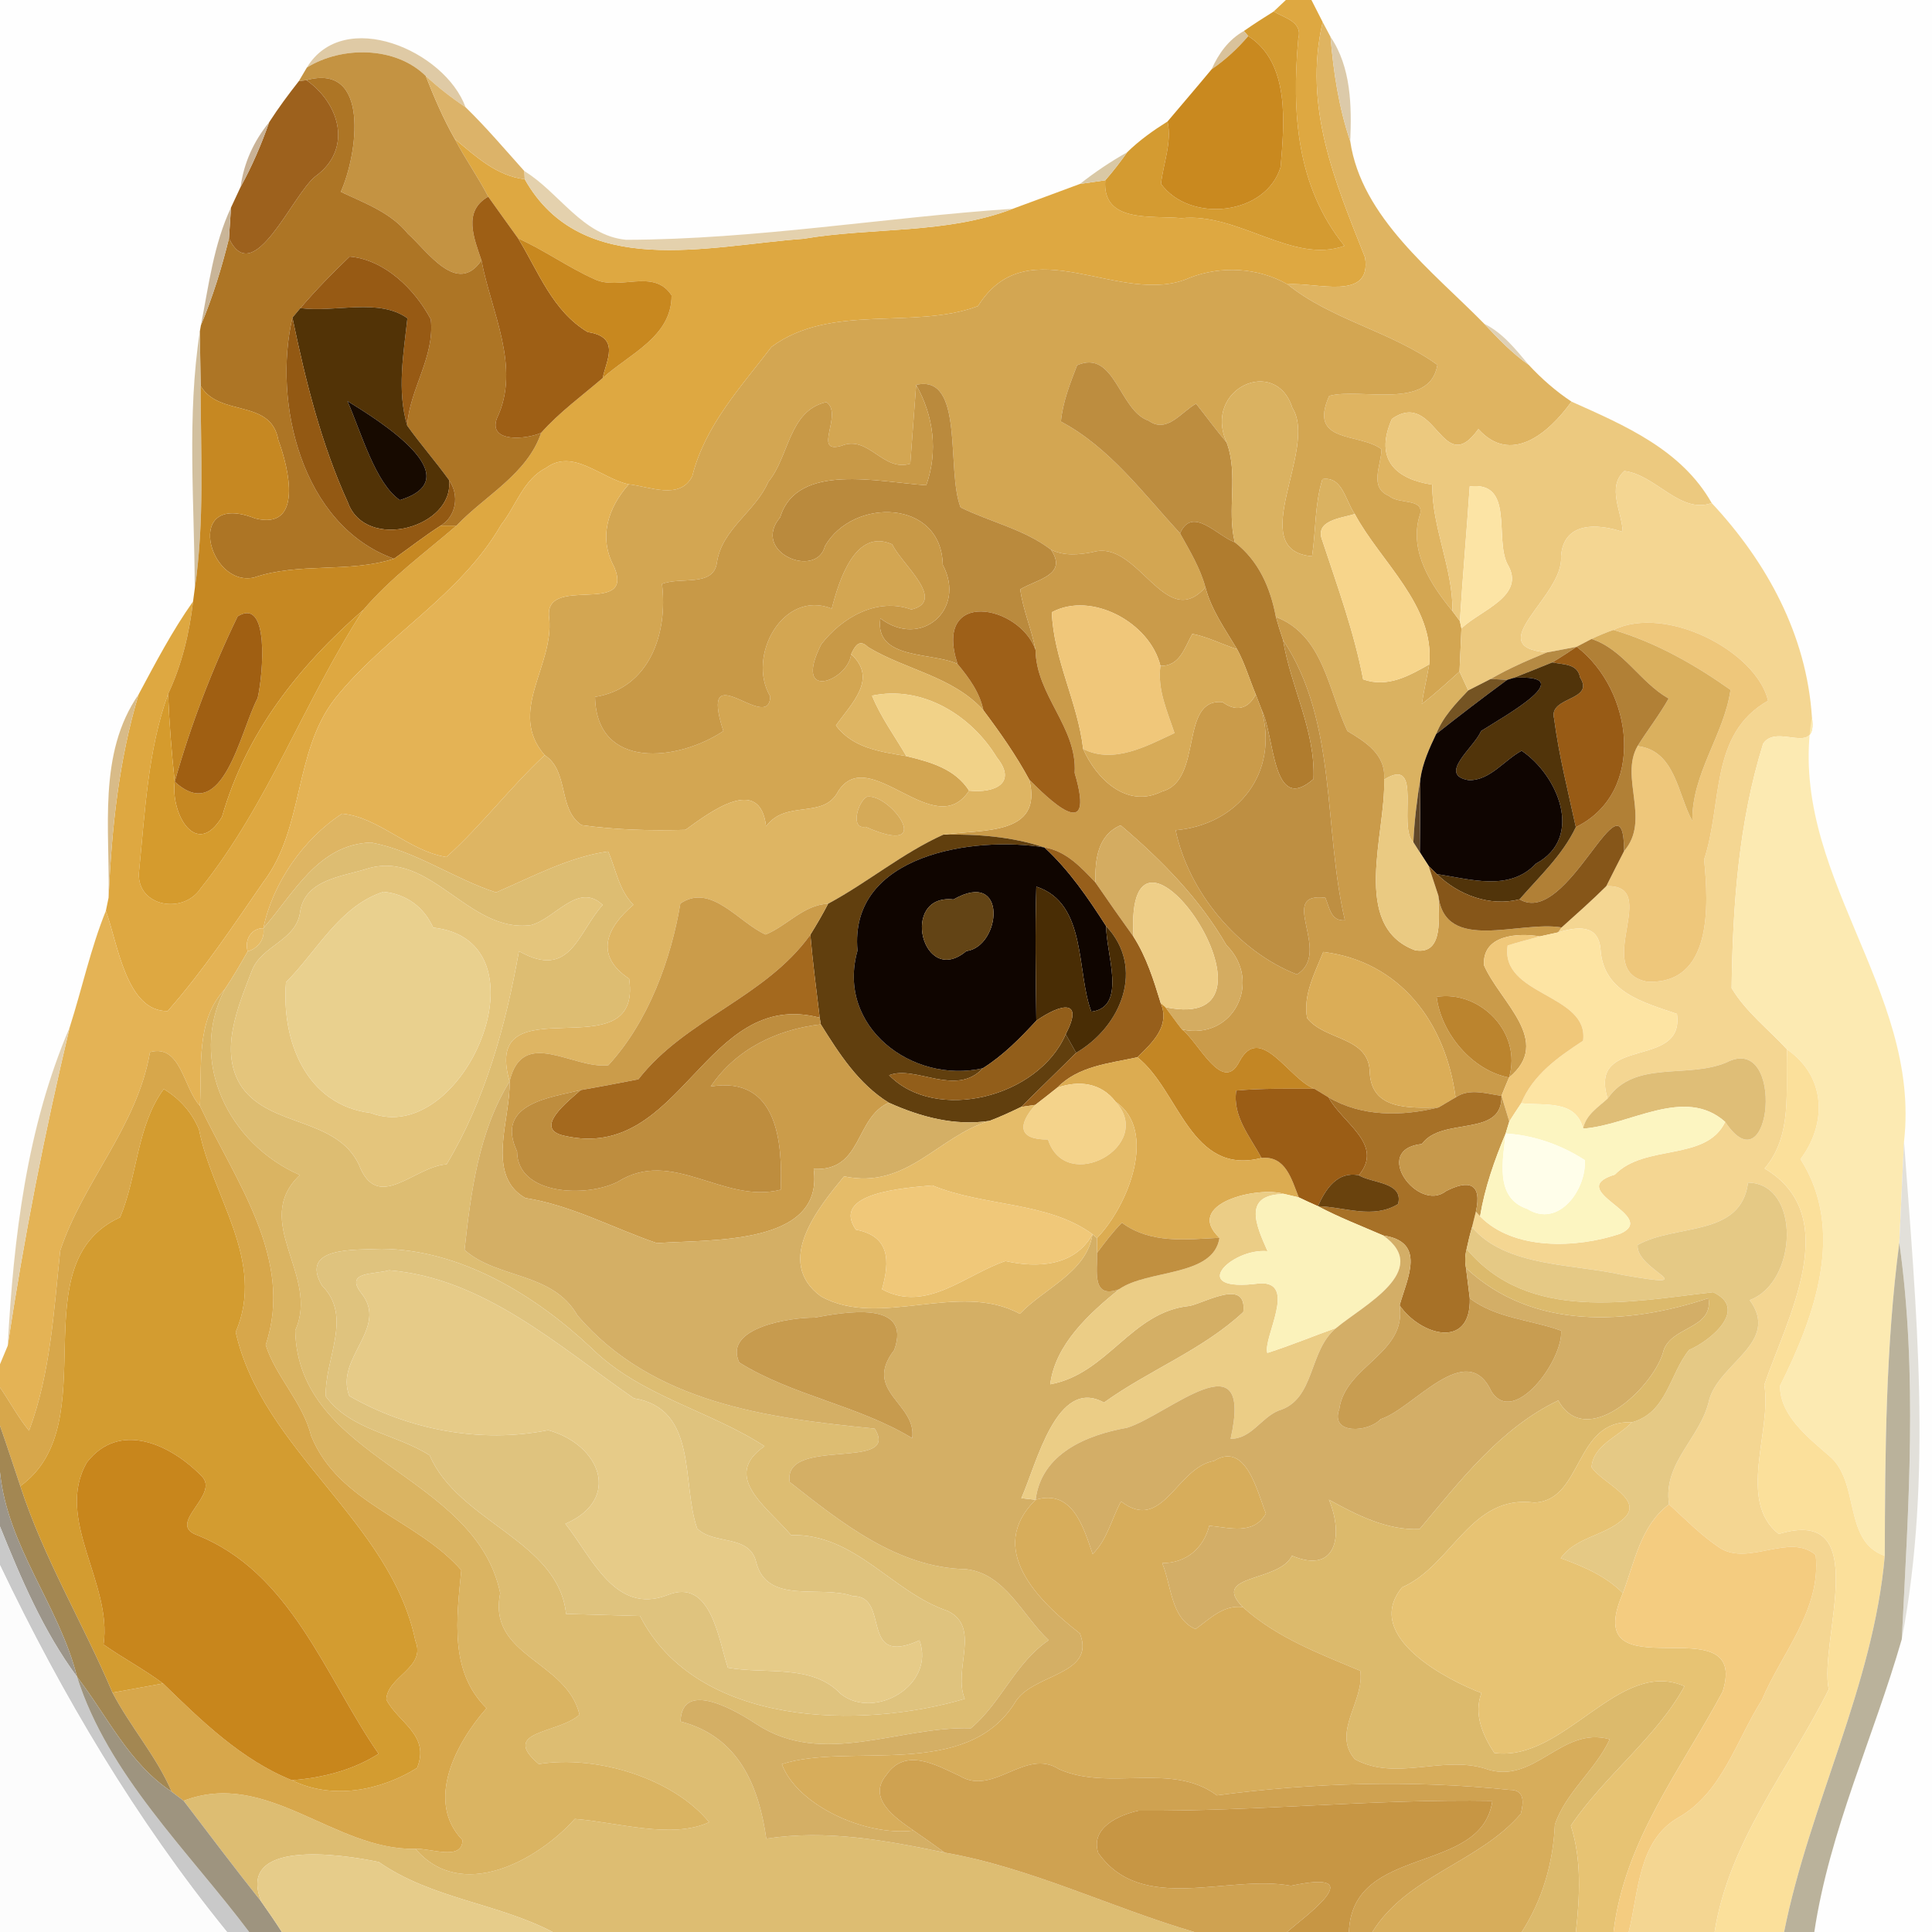 <?xml version="1.0" encoding="UTF-8" ?>
<!DOCTYPE svg PUBLIC "-//W3C//DTD SVG 1.1//EN" "http://www.w3.org/Graphics/SVG/1.1/DTD/svg11.dtd">
<svg width="250pt" height="250pt" viewBox="0 0 250 250" version="1.1" xmlns="http://www.w3.org/2000/svg">
<g id="#fefefeff">
<path fill="#fefefe" opacity="1.00" d=" M 0.00 0.00 L 166.39 0.00 C 166.00 0.37 165.21 1.11 164.81 1.49 C 163.51 2.30 162.22 3.13 160.96 4.01 C 159.00 5.11 157.67 6.94 156.78 8.97 C 154.90 11.24 152.98 13.47 151.08 15.72 C 149.22 16.89 147.43 18.16 145.86 19.70 C 143.72 20.91 141.67 22.28 139.75 23.80 C 136.85 24.86 133.97 25.96 131.07 27.01 C 114.37 28.15 97.77 30.98 81.02 31.03 C 75.35 30.49 72.38 24.90 67.85 22.14 C 65.35 19.35 62.93 16.49 60.24 13.87 C 57.56 6.52 44.46 0.90 39.71 8.74 C 39.45 9.18 38.93 10.06 38.67 10.50 C 37.32 12.22 36.01 13.98 34.83 15.82 C 32.83 18.26 31.55 21.08 31.13 24.20 C 30.72 25.08 30.30 25.97 29.89 26.86 C 27.64 31.63 27.01 36.96 26.00 42.08 L 25.86 42.88 C 24.16 53.89 25.17 65.09 25.20 76.18 C 25.14 76.60 25.03 77.42 24.98 77.83 C 22.29 81.63 20.13 85.76 17.94 89.85 C 12.60 97.54 14.25 107.35 14.05 116.16 C 13.96 116.59 13.79 117.44 13.70 117.86 C 11.72 122.75 10.62 127.92 9.02 132.93 C 3.45 145.91 1.76 160.15 1.00 174.14 C 0.75 174.74 0.25 175.93 0.00 176.53 L 0.00 0.00 Z" />
<path fill="#fefefe" opacity="1.00" d=" M 169.70 0.00 L 250.00 0.00 L 250.00 250.00 L 234.77 250.00 C 236.75 236.85 242.44 224.79 246.09 212.11 C 250.12 191.05 247.93 169.05 246.38 147.72 C 248.63 127.89 231.15 112.76 234.46 92.78 C 233.77 82.17 228.65 72.76 221.49 65.09 C 217.58 58.18 210.24 55.05 203.35 51.97 C 201.32 50.62 199.48 49.01 197.82 47.22 C 196.12 45.20 194.47 43.08 192.05 41.89 C 185.45 35.16 176.15 28.13 174.72 18.27 C 174.92 13.69 174.83 8.69 172.17 4.77 C 171.91 4.29 171.40 3.33 171.15 2.85 C 170.66 1.90 170.18 0.95 169.70 0.00 Z" />
</g>
<g id="#dea841ff">
<path fill="#dea841" opacity="1.00" d=" M 166.39 0.00 L 169.70 0.00 C 170.18 0.95 170.66 1.90 171.15 2.85 C 168.62 13.90 172.75 23.47 176.64 33.32 C 177.53 39.06 170.28 36.48 166.60 36.79 C 162.80 34.62 158.04 34.36 153.98 35.93 C 145.08 39.93 133.10 29.13 126.55 39.61 C 118.21 42.73 107.51 39.20 99.83 44.89 C 95.85 50.11 91.23 55.04 89.58 61.62 C 87.99 64.77 84.01 62.94 81.36 62.67 C 77.79 61.93 74.16 57.94 70.64 60.56 C 67.73 62.01 66.76 65.50 64.85 67.90 C 59.57 77.09 49.89 82.24 43.38 90.37 C 37.97 97.26 39.40 107.12 34.10 114.10 C 30.17 119.81 26.29 125.62 21.70 130.83 C 16.34 130.92 15.25 122.12 13.70 117.86 C 13.79 117.44 13.96 116.59 14.05 116.16 C 14.46 107.17 15.35 98.45 17.94 89.85 C 20.13 85.76 22.29 81.63 24.98 77.83 C 24.50 81.95 23.53 86.03 21.75 89.80 C 19.09 97.18 18.76 105.24 17.97 112.98 C 17.77 117.35 23.74 118.34 25.96 114.96 C 34.69 104.10 39.43 90.58 47.03 78.90 C 50.56 74.76 54.97 71.55 59.07 68.02 C 62.76 64.13 68.22 61.36 70.03 56.00 C 72.39 53.34 75.30 51.23 77.99 48.92 C 81.38 45.82 86.94 43.59 86.90 38.22 C 84.60 34.66 80.16 37.67 76.91 36.12 C 73.51 34.60 70.46 32.38 67.05 30.85 C 65.75 29.06 64.47 27.25 63.18 25.45 C 61.86 22.89 60.18 20.54 58.85 17.98 C 61.54 20.22 64.25 22.77 67.90 23.19 C 75.28 36.29 91.69 31.78 103.96 30.90 C 112.96 29.38 122.42 30.33 131.07 27.01 C 133.97 25.96 136.85 24.86 139.75 23.80 C 140.84 23.65 141.93 23.49 143.02 23.33 C 142.61 28.92 149.00 27.85 152.87 28.23 C 160.22 27.47 167.29 34.24 173.97 31.81 C 167.78 24.17 167.13 14.60 168.00 5.00 C 168.59 2.82 166.25 2.33 164.81 1.49 C 165.21 1.11 166.00 0.37 166.39 0.00 Z" />
</g>
<g id="#d49b31ff">
<path fill="#d49b31" opacity="1.00" d=" M 160.96 4.01 C 162.22 3.13 163.51 2.30 164.81 1.49 C 166.25 2.33 168.59 2.82 168.00 5.00 C 167.13 14.60 167.78 24.17 173.97 31.81 C 167.29 34.24 160.22 27.47 152.87 28.23 C 149.00 27.85 142.61 28.92 143.02 23.33 C 144.03 22.18 144.97 20.96 145.86 19.70 C 147.43 18.16 149.22 16.89 151.08 15.72 C 151.66 18.45 150.54 21.10 150.23 23.79 C 153.97 28.91 163.81 27.88 165.71 21.61 C 166.16 16.12 167.01 8.17 161.52 4.67 L 160.96 4.01 Z" />
</g>
<g id="#dfb461ff">
<path fill="#dfb461" opacity="1.00" d=" M 171.15 2.85 C 171.40 3.33 171.91 4.29 172.17 4.77 C 172.55 9.34 173.24 13.91 174.72 18.27 C 176.15 28.13 185.45 35.16 192.05 41.89 C 193.84 43.80 195.66 45.71 197.82 47.22 C 199.48 49.01 201.32 50.62 203.35 51.97 C 200.35 56.15 195.49 60.17 191.30 55.52 C 186.58 62.12 185.79 50.23 180.11 54.21 C 177.71 59.66 180.87 62.03 185.33 62.72 C 185.30 68.34 188.01 73.49 187.95 79.08 C 185.19 75.72 182.39 71.44 183.64 66.91 C 184.66 64.34 181.01 65.35 179.74 64.17 C 177.10 63.08 178.74 60.21 178.77 58.13 C 175.93 55.96 169.21 57.45 172.00 51.23 C 175.93 50.11 185.04 53.17 186.00 47.21 C 179.99 42.87 172.25 41.37 166.60 36.79 C 170.28 36.48 177.53 39.06 176.64 33.32 C 172.75 23.47 168.62 13.90 171.15 2.85 Z" />
</g>
<g id="#d9c29bff">
<path fill="#d9c29b" opacity="1.00" d=" M 156.78 8.97 C 157.67 6.94 159.00 5.11 160.96 4.01 L 161.52 4.67 C 160.14 6.30 158.55 7.76 156.78 8.97 Z" />
</g>
<g id="#dfcaa5ff">
<path fill="#dfcaa5" opacity="1.00" d=" M 39.71 8.74 C 44.46 0.90 57.56 6.52 60.24 13.87 C 58.42 12.66 56.70 11.31 55.09 9.83 C 51.20 5.99 44.26 5.92 39.71 8.74 Z" />
</g>
<g id="#c9891fff">
<path fill="#c9891f" opacity="1.00" d=" M 161.52 4.67 C 167.01 8.17 166.16 16.12 165.71 21.61 C 163.81 27.88 153.97 28.91 150.23 23.79 C 150.54 21.10 151.66 18.45 151.08 15.72 C 152.98 13.47 154.90 11.24 156.78 8.97 C 158.55 7.76 160.14 6.30 161.52 4.67 Z" />
</g>
<g id="#dccaa9ff">
<path fill="#dccaa9" opacity="1.00" d=" M 172.17 4.77 C 174.83 8.69 174.92 13.69 174.72 18.27 C 173.24 13.91 172.55 9.34 172.17 4.77 Z" />
</g>
<g id="#c49342ff">
<path fill="#c49342" opacity="1.00" d=" M 39.71 8.74 C 44.26 5.92 51.20 5.99 55.09 9.83 C 56.19 12.62 57.37 15.38 58.85 17.98 C 60.18 20.54 61.86 22.89 63.18 25.45 C 59.84 27.33 61.36 30.87 62.30 33.69 C 59.16 38.30 55.36 32.55 52.79 30.25 C 50.56 27.48 47.20 26.30 44.10 24.82 C 46.28 19.97 47.94 8.09 39.65 10.37 L 38.67 10.50 C 38.93 10.06 39.45 9.18 39.71 8.74 Z" />
</g>
<g id="#ad7525ff">
<path fill="#ad7525" opacity="1.00" d=" M 39.65 10.37 C 47.94 8.09 46.28 19.97 44.10 24.82 C 47.20 26.30 50.56 27.48 52.79 30.25 C 55.36 32.55 59.16 38.30 62.30 33.69 C 63.54 40.32 67.47 47.54 64.29 54.15 C 63.14 57.34 68.18 56.86 70.03 56.00 C 68.22 61.36 62.76 64.13 59.07 68.02 C 58.55 68.02 57.53 68.02 57.02 68.02 C 59.02 66.81 59.49 64.11 58.10 62.11 C 56.37 59.71 54.41 57.48 52.69 55.07 C 53.02 50.29 56.27 46.23 55.75 41.33 C 53.69 37.43 49.78 33.60 45.25 33.20 C 43.02 35.33 40.87 37.53 38.87 39.87 C 38.61 40.18 38.10 40.79 37.84 41.10 C 35.28 52.09 39.00 67.99 50.99 72.30 C 45.06 74.19 38.75 72.72 32.86 74.73 C 26.92 76.04 23.74 63.45 33.01 67.08 C 39.30 68.67 37.37 60.57 36.02 56.96 C 35.07 51.51 28.36 54.03 25.96 49.93 C 25.94 48.17 25.89 44.64 25.86 42.88 L 26.00 42.08 C 27.52 38.44 28.69 34.67 29.63 30.84 C 32.79 37.51 37.80 25.23 40.80 22.83 C 45.67 19.30 43.99 13.42 39.65 10.37 Z" />
</g>
<g id="#dcb369ff">
<path fill="#dcb369" opacity="1.00" d=" M 55.09 9.83 C 56.70 11.31 58.42 12.66 60.24 13.87 C 62.93 16.49 65.35 19.35 67.85 22.14 L 67.90 23.19 C 64.25 22.77 61.54 20.22 58.85 17.98 C 57.37 15.38 56.19 12.62 55.09 9.83 Z" />
</g>
<g id="#9d611dff">
<path fill="#9d611d" opacity="1.00" d=" M 34.83 15.82 C 36.01 13.98 37.32 12.22 38.67 10.50 L 39.65 10.37 C 43.99 13.42 45.67 19.30 40.80 22.83 C 37.80 25.23 32.79 37.51 29.63 30.84 C 29.72 29.52 29.81 28.19 29.89 26.86 C 30.30 25.97 30.72 25.08 31.13 24.20 C 32.61 21.52 33.81 18.71 34.83 15.82 Z" />
</g>
<g id="#c9b296ff">
<path fill="#c9b296" opacity="1.00" d=" M 31.13 24.20 C 31.55 21.08 32.83 18.26 34.83 15.82 C 33.81 18.71 32.61 21.52 31.13 24.20 Z" />
</g>
<g id="#d9c8a5ff">
<path fill="#d9c8a5" opacity="1.00" d=" M 139.75 23.80 C 141.67 22.28 143.72 20.91 145.86 19.70 C 144.97 20.96 144.03 22.18 143.02 23.33 C 141.93 23.49 140.84 23.65 139.75 23.80 Z" />
</g>
<g id="#e4d1adff">
<path fill="#e4d1ad" opacity="1.00" d=" M 67.85 22.14 C 72.38 24.90 75.35 30.49 81.02 31.03 C 97.77 30.98 114.37 28.15 131.07 27.01 C 122.42 30.33 112.96 29.38 103.96 30.90 C 91.69 31.78 75.28 36.29 67.90 23.19 L 67.85 22.14 Z" />
</g>
<g id="#9e5f15ff">
<path fill="#9e5f15" opacity="1.00" d=" M 62.30 33.69 C 61.36 30.87 59.84 27.33 63.18 25.45 C 64.47 27.25 65.75 29.06 67.05 30.85 C 69.68 35.15 71.50 40.26 76.05 42.97 C 80.38 43.61 78.42 46.70 77.99 48.92 C 75.30 51.23 72.39 53.34 70.03 56.00 C 68.18 56.86 63.14 57.34 64.29 54.15 C 67.47 47.54 63.54 40.32 62.30 33.69 Z" />
</g>
<g id="#c9b598ff">
<path fill="#c9b598" opacity="1.00" d=" M 26.00 42.08 C 27.01 36.96 27.64 31.63 29.89 26.86 C 29.81 28.19 29.72 29.52 29.63 30.84 C 28.69 34.67 27.52 38.44 26.00 42.08 Z" />
</g>
<g id="#c8881fff">
<path fill="#c8881f" opacity="1.00" d=" M 67.05 30.85 C 70.46 32.38 73.51 34.60 76.91 36.12 C 80.16 37.67 84.60 34.66 86.90 38.22 C 86.94 43.59 81.38 45.82 77.99 48.92 C 78.42 46.70 80.38 43.61 76.05 42.97 C 71.50 40.26 69.68 35.15 67.05 30.85 Z" />
</g>
<g id="#975a14ff">
<path fill="#975a14" opacity="1.00" d=" M 45.25 33.20 C 49.78 33.60 53.69 37.43 55.75 41.33 C 56.27 46.23 53.02 50.29 52.69 55.07 C 51.35 50.50 52.22 45.79 52.72 41.18 C 49.01 38.53 43.38 40.47 38.87 39.87 C 40.87 37.53 43.02 35.33 45.25 33.20 Z" />
</g>
<g id="#d3a652ff">
<path fill="#d3a652" opacity="1.00" d=" M 126.55 39.61 C 133.10 29.13 145.08 39.93 153.98 35.93 C 158.04 34.36 162.80 34.62 166.60 36.79 C 172.25 41.37 179.99 42.87 186.00 47.21 C 185.04 53.17 175.93 50.11 172.00 51.23 C 169.21 57.45 175.93 55.96 178.77 58.13 C 178.74 60.21 177.10 63.08 179.74 64.17 C 181.01 65.35 184.66 64.34 183.64 66.91 C 182.39 71.44 185.19 75.72 187.95 79.08 C 188.19 79.41 188.67 80.05 188.91 80.37 L 189.11 81.32 C 189.03 83.18 188.94 85.04 188.86 86.90 C 187.26 88.34 185.69 89.79 183.98 91.10 C 184.24 89.37 184.65 87.68 184.94 85.97 C 185.69 78.38 178.60 72.66 175.31 66.51 C 174.11 64.88 173.74 61.58 171.12 62.00 C 170.12 65.23 170.28 68.66 169.78 71.98 C 160.97 71.23 170.61 58.11 167.23 52.77 C 165.06 45.98 155.62 50.30 158.73 57.26 C 157.35 55.63 156.10 53.90 154.77 52.24 C 152.84 53.30 151.01 56.16 148.62 54.43 C 144.81 53.16 144.28 45.13 139.38 47.26 C 138.47 49.61 137.52 52.02 137.28 54.55 C 143.57 57.89 147.95 63.86 152.70 69.02 C 153.95 71.27 155.30 73.49 155.98 75.99 C 150.76 81.90 147.27 69.67 141.38 71.45 C 139.58 71.79 137.71 71.97 136.00 71.13 C 132.53 68.48 128.17 67.56 124.30 65.66 C 122.40 60.80 124.86 48.34 118.55 49.80 C 118.36 52.35 117.98 57.45 117.79 60.00 C 114.23 61.11 112.41 56.22 108.87 57.69 C 105.05 58.78 109.18 53.58 106.93 52.03 C 102.04 53.15 102.16 59.04 99.42 62.35 C 97.73 66.25 93.38 68.44 92.76 72.85 C 92.28 75.99 88.08 74.60 85.66 75.56 C 86.45 81.91 84.07 89.07 77.00 90.18 C 77.19 99.70 87.74 98.51 93.60 94.60 C 90.29 84.31 99.52 95.10 99.67 90.11 C 96.60 84.98 101.27 76.24 107.63 78.75 C 108.54 75.18 110.67 68.26 115.46 70.44 C 116.55 72.88 122.60 77.76 117.93 78.87 C 113.45 77.25 108.89 79.96 106.27 83.37 C 102.48 90.86 109.74 88.14 110.14 84.65 C 113.63 87.85 110.19 91.02 108.17 93.87 C 110.33 96.80 113.91 97.27 117.28 97.84 C 120.38 98.60 123.56 99.45 125.40 102.31 C 120.95 109.13 112.46 96.09 108.45 102.41 C 106.55 106.08 101.71 103.40 99.13 106.93 C 98.34 100.18 91.89 105.07 88.70 107.38 C 84.24 107.51 79.69 107.39 75.26 106.77 C 72.16 104.71 73.67 99.78 70.48 97.72 C 65.64 92.11 71.67 86.22 71.07 80.03 C 70.17 74.15 82.18 79.89 79.49 73.39 C 77.42 69.60 78.63 65.75 81.36 62.67 C 84.01 62.94 87.99 64.77 89.58 61.62 C 91.23 55.04 95.85 50.11 99.83 44.89 C 107.51 39.20 118.21 42.73 126.55 39.61 Z" />
</g>
<g id="#523306ff">
<path fill="#523306" opacity="1.00" d=" M 38.87 39.87 C 43.38 40.47 49.01 38.53 52.72 41.18 C 52.22 45.79 51.35 50.50 52.69 55.07 C 54.41 57.48 56.37 59.71 58.10 62.11 C 58.85 68.24 47.32 71.46 45.01 65.00 C 41.55 57.43 39.53 49.23 37.84 41.10 C 38.10 40.79 38.61 40.18 38.87 39.87 M 44.96 51.90 C 46.77 56.04 48.57 62.54 51.74 64.71 C 61.09 61.83 48.85 54.30 44.96 51.90 Z" />
</g>
<g id="#935913ff">
<path fill="#935913" opacity="1.00" d=" M 50.99 72.30 C 39.00 67.99 35.28 52.09 37.84 41.10 C 39.53 49.23 41.55 57.43 45.01 65.00 C 47.32 71.46 58.85 68.24 58.10 62.11 C 59.49 64.11 59.02 66.81 57.02 68.02 C 54.94 69.35 53.00 70.88 50.99 72.30 Z" />
</g>
<g id="#dfd1b6ff">
<path fill="#dfd1b6" opacity="1.00" d=" M 192.05 41.89 C 194.47 43.08 196.12 45.20 197.82 47.22 C 195.66 45.71 193.84 43.80 192.05 41.89 Z" />
</g>
<g id="#d2c09fff">
<path fill="#d2c09f" opacity="1.00" d=" M 25.20 76.18 C 25.17 65.09 24.16 53.89 25.86 42.88 C 25.89 44.64 25.94 48.17 25.96 49.93 C 25.97 58.68 26.49 67.49 25.20 76.18 Z" />
</g>
<g id="#bd8d3fff">
<path fill="#bd8d3f" opacity="1.00" d=" M 139.38 47.26 C 144.28 45.13 144.81 53.16 148.62 54.43 C 151.01 56.16 152.84 53.30 154.77 52.24 C 156.10 53.90 157.35 55.63 158.73 57.26 C 160.28 61.48 158.73 65.90 159.78 70.17 C 157.48 69.33 154.28 65.41 152.70 69.02 C 147.95 63.86 143.57 57.89 137.28 54.55 C 137.52 52.02 138.47 49.61 139.38 47.26 Z" />
</g>
<g id="#ba8a3dff">
<path fill="#ba8a3d" opacity="1.00" d=" M 118.55 49.80 C 124.86 48.34 122.40 60.80 124.30 65.66 C 128.17 67.56 132.53 68.48 136.00 71.13 C 138.21 74.42 134.20 74.94 132.02 76.26 C 132.37 78.94 133.50 81.44 134.00 84.10 C 131.93 78.22 120.69 76.11 123.91 85.93 C 120.78 84.36 113.11 85.46 113.92 80.02 C 119.15 83.99 125.09 78.88 121.99 73.08 C 121.84 64.61 110.40 64.32 106.75 70.66 C 105.67 74.97 97.12 71.47 100.96 66.93 C 103.13 59.78 113.77 62.40 119.86 62.79 C 121.40 58.41 120.81 53.81 118.55 49.80 Z" />
</g>
<g id="#dab261ff">
<path fill="#dab261" opacity="1.00" d=" M 158.73 57.26 C 155.62 50.30 165.06 45.98 167.23 52.77 C 170.61 58.11 160.97 71.23 169.78 71.98 C 170.28 68.66 170.12 65.23 171.12 62.00 C 173.74 61.58 174.11 64.88 175.31 66.51 C 173.60 67.06 170.04 67.30 171.11 69.95 C 173.06 75.88 175.22 81.76 176.39 87.91 C 179.57 89.04 182.36 87.43 184.94 85.97 C 184.65 87.68 184.24 89.37 183.98 91.10 C 185.69 89.79 187.26 88.34 188.86 86.90 C 189.14 87.51 189.71 88.73 189.99 89.34 C 188.38 91.03 186.71 92.76 185.84 94.98 C 184.96 96.82 184.10 98.72 183.80 100.76 C 183.35 103.47 183.02 106.23 182.89 108.98 C 180.78 107.00 184.26 97.68 179.10 100.88 C 179.37 97.65 176.73 96.03 174.35 94.59 C 171.86 89.30 171.27 82.21 165.10 79.83 C 164.39 76.06 162.88 72.57 159.78 70.17 C 158.73 65.90 160.28 61.48 158.73 57.26 Z" />
</g>
<g id="#c68822ff">
<path fill="#c68822" opacity="1.00" d=" M 25.96 49.93 C 28.36 54.03 35.07 51.51 36.02 56.96 C 37.37 60.57 39.30 68.67 33.01 67.08 C 23.74 63.45 26.92 76.04 32.86 74.73 C 38.75 72.72 45.06 74.19 50.99 72.30 C 53.00 70.88 54.94 69.35 57.02 68.02 C 57.53 68.02 58.55 68.02 59.07 68.02 C 54.97 71.55 50.56 74.76 47.03 78.90 C 38.56 86.30 31.86 94.81 28.73 105.69 C 25.42 111.22 22.06 105.31 22.61 101.15 C 28.88 106.92 31.06 94.64 33.34 90.33 C 34.06 87.19 34.89 77.18 30.75 79.76 C 27.44 86.60 24.68 93.81 22.61 101.15 C 22.20 97.37 21.91 93.59 21.75 89.80 C 23.53 86.03 24.50 81.95 24.98 77.83 C 25.03 77.42 25.14 76.60 25.20 76.18 C 26.49 67.49 25.97 58.68 25.96 49.93 Z" />
</g>
<g id="#c89947ff">
<path fill="#c89947" opacity="1.00" d=" M 117.79 60.00 C 117.98 57.45 118.36 52.35 118.55 49.80 C 120.81 53.81 121.40 58.41 119.86 62.79 C 113.77 62.40 103.13 59.78 100.96 66.93 C 97.12 71.47 105.67 74.97 106.75 70.66 C 110.40 64.32 121.84 64.61 121.99 73.08 C 125.09 78.88 119.15 83.99 113.92 80.02 C 113.11 85.46 120.78 84.36 123.91 85.93 C 125.38 87.71 126.78 89.60 127.25 91.91 C 123.27 87.49 117.18 86.70 112.30 83.72 C 111.20 82.61 110.61 83.62 110.14 84.65 C 109.74 88.14 102.48 90.86 106.27 83.37 C 108.89 79.96 113.45 77.25 117.93 78.87 C 122.60 77.76 116.55 72.88 115.46 70.44 C 110.67 68.26 108.54 75.18 107.63 78.75 C 101.27 76.24 96.60 84.98 99.67 90.11 C 99.52 95.10 90.29 84.31 93.60 94.60 C 87.74 98.51 77.19 99.70 77.00 90.18 C 84.07 89.07 86.45 81.91 85.66 75.56 C 88.08 74.60 92.28 75.99 92.76 72.85 C 93.38 68.44 97.73 66.25 99.42 62.35 C 102.16 59.04 102.04 53.15 106.93 52.03 C 109.18 53.58 105.05 58.78 108.87 57.69 C 112.41 56.22 114.23 61.11 117.79 60.00 Z" />
</g>
<g id="#170a00ff">
<path fill="#170a00" opacity="1.00" d=" M 44.96 51.90 C 48.85 54.30 61.09 61.83 51.74 64.71 C 48.57 62.54 46.77 56.04 44.96 51.90 Z" />
</g>
<g id="#ecc97fff">
<path fill="#ecc97f" opacity="1.00" d=" M 203.35 51.97 C 210.24 55.05 217.58 58.18 221.49 65.09 C 217.40 66.57 214.24 61.42 210.19 60.95 C 207.87 63.03 209.90 66.25 209.98 68.82 C 206.73 67.73 202.31 67.48 202.00 71.98 C 202.41 77.14 191.48 83.67 200.17 84.42 C 197.68 85.44 195.21 86.51 192.89 87.86 C 191.93 88.35 190.96 88.85 189.99 89.34 C 189.71 88.73 189.14 87.51 188.86 86.90 C 188.94 85.04 189.03 83.18 189.11 81.32 C 191.48 78.98 197.57 77.14 195.06 72.99 C 193.36 69.64 196.00 62.25 190.18 62.94 C 189.79 68.75 189.27 74.56 188.91 80.37 C 188.67 80.05 188.19 79.41 187.95 79.08 C 188.01 73.49 185.30 68.34 185.33 62.72 C 180.87 62.03 177.71 59.66 180.11 54.21 C 185.79 50.23 186.58 62.12 191.30 55.52 C 195.49 60.17 200.35 56.15 203.35 51.97 Z" />
</g>
<g id="#e4b355ff">
<path fill="#e4b355" opacity="1.00" d=" M 70.64 60.56 C 74.16 57.94 77.79 61.93 81.36 62.67 C 78.63 65.75 77.42 69.60 79.49 73.39 C 82.18 79.89 70.17 74.15 71.07 80.03 C 71.67 86.22 65.64 92.11 70.48 97.72 C 66.01 101.89 62.30 106.82 57.77 110.90 C 52.92 110.15 49.01 105.73 44.27 105.29 C 39.32 108.49 35.26 114.29 34.08 120.11 C 32.48 120.09 31.61 121.67 32.05 123.11 C 31.11 124.77 30.15 126.43 29.08 128.02 C 25.31 132.07 26.16 137.98 25.87 143.09 C 23.74 140.83 23.42 135.04 19.41 136.14 C 17.73 145.83 10.83 152.76 7.79 161.83 C 6.96 169.66 6.54 177.69 3.76 185.14 C 2.34 183.39 1.27 181.39 0.00 179.53 L 0.00 176.53 C 0.25 175.93 0.75 174.74 1.00 174.14 C 3.07 160.28 5.77 146.56 9.02 132.93 C 10.62 127.92 11.72 122.75 13.70 117.86 C 15.25 122.12 16.34 130.92 21.70 130.83 C 26.29 125.62 30.17 119.81 34.10 114.10 C 39.40 107.12 37.97 97.26 43.38 90.37 C 49.89 82.24 59.57 77.09 64.85 67.90 C 66.76 65.50 67.73 62.01 70.64 60.56 Z" />
</g>
<g id="#f4d692ff">
<path fill="#f4d692" opacity="1.00" d=" M 210.19 60.95 C 214.24 61.42 217.40 66.57 221.49 65.09 C 228.65 72.76 233.77 82.17 234.46 92.78 C 235.27 98.12 229.97 93.48 228.15 96.23 C 224.97 106.43 224.21 117.27 224.07 127.87 C 225.93 130.95 228.83 133.18 231.25 135.80 C 231.02 141.09 232.02 146.88 228.34 151.20 C 238.70 157.37 231.21 170.63 228.30 179.21 C 229.32 185.10 224.73 194.21 230.17 198.50 C 242.58 194.74 235.30 212.38 236.64 218.60 C 231.47 228.97 223.73 238.22 221.87 250.00 L 210.75 250.00 C 212.07 244.83 211.95 238.19 217.18 235.19 C 222.86 231.97 224.66 225.20 227.98 219.99 C 230.56 213.86 235.69 208.29 234.95 201.21 C 231.60 198.32 226.39 202.62 222.63 200.35 C 220.17 198.74 218.13 196.62 215.97 194.66 C 215.16 189.19 220.10 186.10 221.18 181.10 C 222.53 176.33 230.38 173.67 226.41 168.23 C 232.66 165.92 233.05 153.13 226.20 153.03 C 225.27 160.15 216.84 158.31 211.91 161.10 C 211.62 164.40 221.05 166.91 210.03 164.99 C 203.72 163.53 194.84 163.99 190.48 158.79 C 190.60 158.29 190.85 157.28 190.98 156.78 L 191.52 157.39 C 195.84 161.84 204.03 161.54 209.67 159.64 C 214.83 157.30 202.17 154.07 208.97 151.99 C 212.86 147.97 220.79 150.34 223.24 145.17 C 229.24 154.20 231.11 133.50 223.40 137.48 C 218.33 139.63 211.53 137.10 208.03 142.15 C 205.44 133.83 218.02 138.51 217.00 131.20 C 212.66 129.70 207.50 128.44 207.11 122.88 C 206.86 119.55 204.09 119.90 201.61 120.65 L 202.07 120.01 C 204.02 118.26 205.99 116.52 207.85 114.67 C 215.11 114.41 205.90 125.59 213.10 127.02 C 221.65 127.49 221.09 117.03 220.51 111.22 C 222.93 103.98 221.17 94.96 228.79 90.67 C 227.30 84.33 215.66 78.19 208.78 81.51 C 207.81 81.85 206.87 82.24 205.95 82.68 C 205.47 82.93 204.51 83.44 204.02 83.69 C 202.74 83.94 201.45 84.19 200.17 84.42 C 191.48 83.67 202.41 77.14 202.00 71.98 C 202.31 67.48 206.73 67.73 209.98 68.82 C 209.90 66.25 207.87 63.03 210.19 60.95 Z" />
</g>
<g id="#fce4a5ff">
<path fill="#fce4a5" opacity="1.00" d=" M 190.18 62.94 C 196.00 62.25 193.36 69.64 195.06 72.99 C 197.57 77.14 191.48 78.98 189.11 81.32 L 188.91 80.37 C 189.27 74.56 189.79 68.75 190.18 62.94 Z" />
</g>
<g id="#b07c2eff">
<path fill="#b07c2e" opacity="1.00" d=" M 152.70 69.02 C 154.28 65.41 157.48 69.33 159.78 70.17 C 162.88 72.57 164.39 76.06 165.10 79.83 C 165.38 80.83 165.69 81.83 166.03 82.82 C 167.02 88.91 170.22 94.50 169.97 100.80 C 164.57 105.54 164.99 95.25 163.24 91.81 C 163.05 91.32 162.68 90.34 162.49 89.85 C 161.68 87.91 161.09 85.86 160.08 84.01 C 158.54 81.43 156.75 78.95 155.98 75.99 C 155.30 73.49 153.95 71.27 152.70 69.02 Z" />
</g>
<g id="#f7d58bff">
<path fill="#f7d58b" opacity="1.00" d=" M 171.11 69.95 C 170.04 67.30 173.60 67.06 175.31 66.51 C 178.60 72.66 185.69 78.38 184.94 85.97 C 182.36 87.43 179.57 89.04 176.39 87.91 C 175.22 81.76 173.06 75.88 171.11 69.95 Z" />
</g>
<g id="#ca9b4aff">
<path fill="#ca9b4a" opacity="1.00" d=" M 136.00 71.13 C 137.71 71.97 139.58 71.79 141.38 71.45 C 147.27 69.67 150.76 81.90 155.98 75.99 C 156.75 78.95 158.54 81.43 160.08 84.01 C 158.14 83.38 156.30 82.42 154.29 82.02 C 153.26 83.83 152.69 86.22 150.16 86.16 C 148.80 80.55 141.23 76.47 136.11 79.22 C 136.31 85.25 139.47 90.89 140.16 96.92 C 141.82 100.71 145.78 104.70 150.35 102.42 C 155.77 100.98 152.53 90.33 158.20 90.85 C 159.90 92.12 161.52 91.80 162.49 89.85 C 162.68 90.34 163.05 91.32 163.24 91.81 C 165.54 100.00 160.20 106.72 152.13 107.43 C 153.75 115.33 160.16 123.11 167.82 126.09 C 172.49 123.23 165.12 115.40 171.50 116.17 C 172.05 117.45 172.20 119.23 174.03 119.08 C 171.23 107.14 173.07 93.42 166.03 82.82 C 165.69 81.83 165.38 80.83 165.10 79.83 C 171.27 82.21 171.86 89.30 174.35 94.59 C 176.73 96.03 179.37 97.65 179.10 100.88 C 179.38 107.77 174.68 119.82 183.10 122.96 C 186.93 123.65 186.12 118.43 186.13 115.91 C 187.00 123.37 196.61 119.09 202.07 120.01 L 201.61 120.65 C 201.02 120.78 199.85 121.04 199.26 121.17 C 196.38 120.68 191.77 120.98 192.03 124.91 C 194.16 129.76 200.97 134.71 195.27 139.43 C 197.00 133.61 191.50 128.11 185.90 128.99 C 186.48 133.72 190.52 138.54 195.27 139.43 C 194.93 140.21 194.61 141.00 194.29 141.80 C 192.31 141.53 190.17 140.77 188.35 142.00 C 187.07 132.30 181.16 124.40 171.23 123.18 C 170.15 125.88 168.59 128.75 169.14 131.74 C 171.48 134.72 177.21 134.07 177.25 138.84 C 177.50 143.63 182.35 143.38 186.15 143.30 C 181.39 144.47 176.22 144.53 171.92 142.00 C 171.46 141.72 170.54 141.16 170.08 140.88 C 166.82 139.70 163.07 132.25 160.37 137.38 C 158.19 141.66 155.06 134.78 152.95 133.21 C 159.61 134.69 163.43 126.99 158.69 122.29 C 155.21 116.27 150.28 111.26 145.01 106.79 C 141.99 108.09 141.69 111.29 141.75 114.19 C 139.90 112.24 137.95 110.11 135.15 109.66 C 130.95 108.25 126.48 107.92 122.08 108.00 C 127.12 107.30 135.02 108.17 133.19 100.90 C 135.44 103.13 141.93 109.69 139.06 100.02 C 139.43 94.14 134.07 89.99 134.00 84.10 C 133.50 81.44 132.37 78.94 132.02 76.26 C 134.20 74.94 138.21 74.42 136.00 71.13 Z" />
</g>
<g id="#f0c77aff">
<path fill="#f0c77a" opacity="1.00" d=" M 136.11 79.22 C 141.23 76.47 148.80 80.55 150.16 86.16 C 149.74 89.24 151.05 92.03 151.98 94.86 C 148.36 96.55 144.12 98.90 140.16 96.92 C 139.47 90.89 136.31 85.25 136.11 79.22 Z" />
</g>
<g id="#a05f12ff">
<path fill="#a05f12" opacity="1.00" d=" M 30.75 79.76 C 34.89 77.18 34.06 87.19 33.34 90.33 C 31.06 94.64 28.88 106.92 22.61 101.15 C 24.68 93.81 27.44 86.60 30.75 79.76 Z" />
</g>
<g id="#d59b2dff">
<path fill="#d59b2d" opacity="1.00" d=" M 28.73 105.69 C 31.86 94.81 38.56 86.30 47.03 78.90 C 39.43 90.58 34.69 104.10 25.96 114.96 C 23.74 118.34 17.77 117.35 17.97 112.98 C 18.76 105.24 19.09 97.18 21.75 89.80 C 21.91 93.59 22.20 97.37 22.61 101.15 C 22.06 105.31 25.42 111.22 28.73 105.69 Z" />
</g>
<g id="#9e6018ff">
<path fill="#9e6018" opacity="1.00" d=" M 123.91 85.93 C 120.69 76.11 131.93 78.22 134.00 84.10 C 134.07 89.99 139.43 94.14 139.06 100.02 C 141.93 109.69 135.44 103.13 133.19 100.90 C 131.48 97.73 129.41 94.79 127.25 91.91 C 126.78 89.60 125.38 87.71 123.91 85.93 Z" />
</g>
<g id="#eec77bff">
<path fill="#eec77b" opacity="1.00" d=" M 208.78 81.51 C 215.66 78.19 227.30 84.33 228.79 90.67 C 221.17 94.96 222.93 103.98 220.51 111.22 C 221.09 117.03 221.65 127.49 213.10 127.02 C 205.90 125.59 215.11 114.41 207.85 114.67 C 208.60 113.15 209.39 111.64 210.16 110.12 C 213.64 106.10 209.55 100.62 211.90 96.54 C 216.81 97.13 217.09 102.82 218.99 106.23 C 218.91 100.07 223.10 95.08 223.93 89.27 C 219.30 85.99 214.24 83.12 208.78 81.51 Z" />
</g>
<g id="#d7ab58ff">
<path fill="#d7ab58" opacity="1.00" d=" M 154.29 82.02 C 156.30 82.42 158.14 83.38 160.08 84.01 C 161.09 85.86 161.68 87.91 162.49 89.85 C 161.52 91.80 159.90 92.12 158.20 90.85 C 152.53 90.33 155.77 100.98 150.35 102.42 C 145.78 104.70 141.82 100.71 140.16 96.92 C 144.12 98.90 148.36 96.55 151.98 94.86 C 151.05 92.03 149.74 89.24 150.16 86.16 C 152.69 86.22 153.26 83.83 154.29 82.02 Z" />
</g>
<g id="#dab05eff">
<path fill="#dab05e" opacity="1.00" d=" M 205.95 82.68 C 206.87 82.24 207.81 81.85 208.78 81.51 C 214.24 83.12 219.30 85.99 223.93 89.27 C 223.10 95.08 218.91 100.07 218.99 106.23 C 217.09 102.82 216.81 97.13 211.90 96.54 C 213.20 94.46 214.72 92.53 215.92 90.39 C 212.20 88.28 210.10 84.05 205.95 82.68 Z" />
</g>
<g id="#deb563ff">
<path fill="#deb563" opacity="1.00" d=" M 110.14 84.65 C 110.61 83.62 111.20 82.61 112.30 83.72 C 117.18 86.70 123.27 87.49 127.25 91.91 C 129.41 94.79 131.48 97.73 133.19 100.90 C 135.02 108.17 127.12 107.30 122.08 108.00 C 116.77 110.39 112.28 114.19 107.16 116.94 C 103.95 117.10 101.88 119.78 99.07 120.93 C 95.58 119.38 92.02 114.21 88.04 116.91 C 86.85 124.02 83.96 132.15 78.72 137.84 C 74.15 138.39 67.61 132.79 65.94 139.94 C 62.16 126.84 83.21 139.00 81.41 126.65 C 76.93 123.67 78.39 120.11 81.96 117.08 C 80.04 115.14 79.69 112.41 78.69 110.18 C 73.69 110.87 68.87 113.46 64.18 115.48 C 58.65 113.68 53.75 110.09 48.00 109.02 C 41.15 109.27 38.06 115.58 34.08 120.11 C 35.26 114.29 39.32 108.49 44.27 105.29 C 49.01 105.73 52.92 110.15 57.77 110.90 C 62.30 106.82 66.01 101.89 70.48 97.72 C 73.67 99.78 72.16 104.71 75.26 106.77 C 79.69 107.39 84.24 107.51 88.70 107.38 C 91.89 105.07 98.34 100.18 99.13 106.93 C 101.71 103.40 106.55 106.08 108.45 102.41 C 112.46 96.09 120.95 109.13 125.40 102.31 C 128.69 102.67 131.68 101.35 128.99 98.01 C 125.70 92.58 119.38 88.64 112.84 90.02 C 113.97 92.81 115.78 95.24 117.28 97.84 C 113.91 97.27 110.33 96.80 108.17 93.87 C 110.19 91.02 113.63 87.85 110.14 84.65 M 112.21 103.09 C 110.98 103.69 109.98 107.40 112.00 106.99 C 121.29 111.09 115.32 102.69 112.21 103.09 Z" />
</g>
<g id="#be8f42ff">
<path fill="#be8f42" opacity="1.00" d=" M 166.03 82.82 C 173.07 93.42 171.23 107.14 174.03 119.08 C 172.20 119.23 172.05 117.45 171.50 116.17 C 165.12 115.40 172.49 123.23 167.82 126.09 C 160.16 123.11 153.75 115.33 152.13 107.43 C 160.20 106.72 165.54 100.00 163.24 91.81 C 164.99 95.25 164.57 105.54 169.97 100.80 C 170.22 94.50 167.02 88.91 166.03 82.82 Z" />
</g>
<g id="#b18036ff">
<path fill="#b18036" opacity="1.00" d=" M 204.02 83.69 C 204.51 83.44 205.47 82.93 205.95 82.68 C 210.10 84.05 212.20 88.28 215.92 90.39 C 214.72 92.53 213.20 94.46 211.90 96.54 C 209.55 100.62 213.64 106.10 210.16 110.12 C 210.12 99.01 202.90 120.14 196.63 116.37 C 199.22 113.39 202.20 110.65 203.91 107.03 C 213.07 102.56 211.35 89.30 204.02 83.69 Z" />
</g>
<g id="#b58a43ff">
<path fill="#b58a43" opacity="1.00" d=" M 200.17 84.42 C 201.45 84.19 202.74 83.94 204.02 83.69 C 202.99 84.39 201.94 85.06 200.88 85.71 C 199.20 86.39 197.53 87.07 195.85 87.72 L 195.03 87.97 C 194.49 87.94 193.43 87.89 192.89 87.86 C 195.21 86.51 197.68 85.44 200.17 84.42 Z" />
</g>
<g id="#985b15ff">
<path fill="#985b15" opacity="1.00" d=" M 204.02 83.69 C 211.35 89.30 213.07 102.56 203.91 107.03 C 202.90 102.37 201.72 97.72 201.10 92.99 C 200.32 90.09 206.45 90.73 204.45 87.65 C 204.15 85.84 202.26 86.02 200.88 85.71 C 201.94 85.06 202.99 84.39 204.02 83.69 Z" />
</g>
<g id="#51340aff">
<path fill="#51340a" opacity="1.00" d=" M 195.85 87.72 C 197.53 87.07 199.20 86.39 200.88 85.71 C 202.26 86.02 204.15 85.84 204.45 87.65 C 206.45 90.73 200.32 90.09 201.10 92.99 C 201.72 97.72 202.90 102.37 203.91 107.03 C 202.20 110.65 199.22 113.39 196.63 116.37 C 192.80 117.36 188.69 115.81 185.94 113.11 C 190.25 113.75 195.32 115.41 198.75 111.75 C 205.06 108.35 201.52 100.24 196.90 97.15 C 194.63 98.37 192.83 100.99 190.08 100.96 C 185.90 100.28 190.84 96.66 191.64 94.60 C 194.88 92.54 204.58 87.18 195.85 87.72 Z" />
</g>
<g id="#755423ff">
<path fill="#755423" opacity="1.00" d=" M 189.99 89.34 C 190.96 88.85 191.93 88.35 192.89 87.86 C 193.43 87.89 194.49 87.94 195.03 87.97 C 191.92 90.25 188.86 92.59 185.84 94.98 C 186.71 92.76 188.38 91.03 189.99 89.34 Z" />
</g>
<g id="#0f0501ff">
<path fill="#0f0501" opacity="1.00" d=" M 195.03 87.97 L 195.85 87.72 C 204.58 87.18 194.88 92.54 191.64 94.60 C 190.84 96.66 185.90 100.28 190.08 100.96 C 192.83 100.99 194.63 98.37 196.90 97.15 C 201.52 100.24 205.06 108.35 198.75 111.75 C 195.32 115.41 190.25 113.75 185.94 113.11 C 185.67 112.84 185.13 112.32 184.86 112.05 C 184.58 111.61 184.00 110.72 183.72 110.28 C 183.73 107.09 183.79 103.93 183.80 100.76 C 184.10 98.72 184.96 96.82 185.84 94.98 C 188.86 92.59 191.92 90.25 195.03 87.97 Z" />
</g>
<g id="#d8bb88ff">
<path fill="#d8bb88" opacity="1.00" d=" M 14.05 116.16 C 14.25 107.35 12.60 97.54 17.94 89.85 C 15.35 98.45 14.46 107.17 14.05 116.16 Z" />
</g>
<g id="#f1d288ff">
<path fill="#f1d288" opacity="1.00" d=" M 112.84 90.02 C 119.38 88.64 125.70 92.58 128.99 98.01 C 131.68 101.35 128.69 102.67 125.40 102.31 C 123.56 99.45 120.38 98.60 117.28 97.84 C 115.78 95.24 113.97 92.81 112.84 90.02 Z" />
</g>
<g id="#fceab2ff">
<path fill="#fceab2" opacity="1.00" d=" M 234.46 92.78 C 231.15 112.76 248.63 127.89 246.38 147.72 C 246.16 152.08 245.98 156.44 245.77 160.80 C 244.01 174.25 243.93 187.79 243.89 201.33 C 238.41 199.43 240.76 191.72 236.66 188.36 C 233.96 186.01 230.28 183.12 230.34 179.31 C 234.83 170.34 238.86 159.21 232.98 149.99 C 236.39 145.47 236.36 139.35 231.25 135.80 C 228.83 133.18 225.93 130.95 224.07 127.87 C 224.21 117.27 224.97 106.43 228.15 96.23 C 229.97 93.48 235.27 98.12 234.46 92.78 Z" />
</g>
<g id="#eaca82ff">
<path fill="#eaca82" opacity="1.00" d=" M 179.10 100.88 C 184.26 97.68 180.78 107.00 182.89 108.98 C 183.09 109.31 183.51 109.95 183.72 110.28 C 184.00 110.72 184.58 111.61 184.86 112.05 C 185.28 113.34 185.70 114.62 186.13 115.91 C 186.12 118.43 186.93 123.65 183.10 122.96 C 174.68 119.82 179.38 107.77 179.10 100.88 Z" />
</g>
<g id="#604728ff">
<path fill="#604728" opacity="1.00" d=" M 182.89 108.98 C 183.02 106.23 183.35 103.47 183.80 100.76 C 183.79 103.93 183.73 107.09 183.72 110.28 C 183.51 109.95 183.09 109.31 182.89 108.98 Z" />
</g>
<g id="#d5aa58ff">
<path fill="#d5aa58" opacity="1.00" d=" M 112.21 103.09 C 115.32 102.69 121.29 111.09 112.00 106.99 C 109.98 107.40 110.98 103.69 112.21 103.09 Z" />
</g>
<g id="#865619ff">
<path fill="#865619" opacity="1.00" d=" M 196.63 116.37 C 202.90 120.14 210.12 99.01 210.16 110.12 C 209.39 111.64 208.60 113.15 207.85 114.67 C 205.99 116.52 204.02 118.26 202.07 120.01 C 196.61 119.09 187.00 123.37 186.13 115.91 C 185.70 114.62 185.28 113.34 184.86 112.05 C 185.13 112.32 185.67 112.84 185.94 113.11 C 188.69 115.81 192.80 117.36 196.63 116.37 Z" />
</g>
<g id="#d4ac61ff">
<path fill="#d4ac61" opacity="1.00" d=" M 141.75 114.19 C 141.69 111.29 141.99 108.09 145.01 106.79 C 150.28 111.26 155.21 116.27 158.69 122.29 C 163.43 126.99 159.61 134.69 152.95 133.21 C 152.20 132.27 151.52 131.28 150.80 130.33 C 168.69 134.04 145.43 100.03 146.67 121.20 C 145.00 118.88 143.36 116.54 141.75 114.19 Z" />
</g>
<g id="#613f0eff">
<path fill="#613f0e" opacity="1.00" d=" M 122.08 108.00 C 126.48 107.92 130.95 108.25 135.15 109.66 C 126.06 108.16 109.82 110.52 110.96 123.01 C 108.17 132.84 118.05 140.31 127.18 138.23 C 123.70 141.99 118.48 137.79 115.05 139.13 C 121.06 145.31 134.37 142.05 137.90 133.83 C 138.24 134.43 138.91 135.63 139.25 136.23 C 136.90 138.59 134.50 140.88 132.15 143.23 C 130.80 143.88 129.45 144.51 128.05 145.04 C 123.48 145.73 119.11 144.52 115.01 142.69 C 111.09 140.26 108.59 136.36 106.21 132.55 L 106.07 131.69 C 105.64 128.11 105.17 124.54 104.86 120.95 C 105.67 119.64 106.45 118.31 107.16 116.94 C 112.28 114.19 116.77 110.39 122.08 108.00 Z" />
</g>
<g id="#ddbd72ff">
<path fill="#ddbd72" opacity="1.00" d=" M 34.08 120.11 C 38.06 115.58 41.15 109.27 48.00 109.02 C 53.75 110.09 58.65 113.68 64.18 115.48 C 68.87 113.46 73.69 110.87 78.69 110.18 C 79.69 112.41 80.04 115.14 81.96 117.08 C 78.39 120.11 76.93 123.67 81.41 126.65 C 83.21 139.00 62.16 126.84 65.94 139.94 C 61.93 146.42 60.93 154.29 60.11 161.74 C 64.39 165.54 71.49 164.54 74.74 170.24 C 84.47 181.58 99.30 183.49 113.18 184.86 C 116.69 190.45 101.21 185.78 102.19 191.78 C 108.78 196.96 116.13 202.90 125.01 203.05 C 130.10 203.63 132.32 209.09 135.70 212.24 C 131.35 215.20 129.53 220.37 125.63 223.64 C 116.36 223.34 106.46 228.74 97.90 223.11 C 95.57 221.57 88.23 217.12 88.06 222.76 C 95.67 224.73 98.19 231.21 99.16 237.92 C 106.96 236.72 114.60 238.14 122.25 239.73 C 133.37 241.67 143.76 246.84 154.54 250.00 L 71.51 250.00 C 64.33 246.25 55.89 245.72 49.01 240.94 C 43.94 239.88 30.48 237.98 33.83 246.10 C 30.41 241.78 27.09 237.40 23.76 233.02 C 34.54 228.87 43.24 239.47 53.76 239.24 C 59.65 246.16 69.49 240.83 74.38 235.37 C 79.76 235.77 86.92 238.04 91.76 235.79 C 87.12 230.12 77.24 227.06 69.72 228.27 C 64.60 223.91 72.23 224.38 74.99 221.88 C 73.36 214.88 63.05 214.35 64.73 206.15 C 61.50 190.65 38.60 188.98 38.20 172.16 C 41.43 165.06 32.43 158.11 38.80 152.05 C 29.60 148.03 24.30 137.33 29.08 128.02 C 30.15 126.43 31.11 124.77 32.05 123.11 C 33.39 122.72 34.31 121.53 34.08 120.11 M 47.41 112.44 C 44.19 113.45 39.56 113.82 38.85 117.89 C 38.43 121.74 33.82 122.30 32.58 125.64 C 30.84 130.17 28.22 136.15 31.32 140.70 C 35.02 145.88 43.46 144.58 46.42 150.65 C 48.85 157.07 53.56 150.93 57.79 150.66 C 62.83 142.27 65.46 132.60 67.15 123.08 C 73.84 126.87 74.77 120.63 77.99 117.10 C 74.82 114.06 71.81 118.93 68.69 119.71 C 60.58 120.79 55.66 109.81 47.41 112.44 M 49.40 161.60 C 45.97 161.76 38.74 161.26 41.65 166.33 C 45.74 170.40 41.93 175.92 42.17 180.71 C 45.40 185.09 51.27 185.55 55.60 188.32 C 59.33 196.97 72.27 199.35 73.25 208.84 C 75.64 208.91 80.43 209.04 82.82 209.11 C 90.19 223.50 111.40 223.80 124.84 219.83 C 123.26 216.06 127.01 210.56 122.63 208.46 C 115.40 206.02 110.69 198.44 102.36 198.64 C 99.29 195.01 93.26 191.06 98.93 187.14 C 91.84 182.52 82.82 180.64 76.58 174.48 C 69.24 167.56 59.57 161.68 49.40 161.60 Z" />
</g>
<g id="#0f0500ff">
<path fill="#0f0500" opacity="1.00" d=" M 110.96 123.01 C 109.82 110.52 126.06 108.16 135.15 109.66 C 138.35 112.60 140.81 116.21 143.14 119.85 C 143.10 123.42 145.91 130.33 141.22 130.91 C 139.26 125.75 140.69 116.87 134.10 114.73 C 133.92 120.51 134.03 126.30 134.10 132.08 C 132.00 134.35 129.81 136.58 127.18 138.23 C 118.05 140.31 108.17 132.84 110.96 123.01 M 123.38 116.39 C 116.38 115.61 119.34 127.87 125.04 123.07 C 129.54 122.51 130.48 112.35 123.38 116.39 Z" />
</g>
<g id="#975f1bff">
<path fill="#975f1b" opacity="1.00" d=" M 135.15 109.66 C 137.95 110.11 139.90 112.24 141.75 114.19 C 143.36 116.54 145.00 118.88 146.67 121.20 C 148.36 123.84 149.29 126.84 150.20 129.82 C 151.45 132.77 149.11 134.93 147.18 136.81 C 143.53 137.61 139.54 137.93 136.80 140.75 C 135.86 141.49 134.92 142.25 133.97 142.97 C 133.51 143.04 132.60 143.17 132.15 143.23 C 134.50 140.88 136.90 138.59 139.25 136.23 C 145.12 132.82 148.20 125.22 143.14 119.85 C 140.81 116.21 138.35 112.60 135.15 109.66 Z" />
</g>
<g id="#e4c57cff">
<path fill="#e4c57c" opacity="1.00" d=" M 47.41 112.44 C 55.66 109.81 60.58 120.79 68.69 119.71 C 71.81 118.93 74.82 114.06 77.99 117.10 C 74.77 120.63 73.84 126.87 67.15 123.08 C 65.46 132.60 62.83 142.27 57.79 150.66 C 53.56 150.93 48.85 157.07 46.42 150.65 C 43.46 144.58 35.02 145.88 31.32 140.70 C 28.22 136.15 30.84 130.17 32.58 125.64 C 33.82 122.30 38.43 121.74 38.85 117.89 C 39.56 113.82 44.19 113.45 47.41 112.44 M 49.62 115.40 C 43.95 117.22 41.01 123.11 37.01 127.10 C 36.40 134.60 39.56 142.98 47.98 144.02 C 60.00 148.62 71.47 121.72 56.05 120.03 C 54.92 117.51 52.72 115.70 49.62 115.40 Z" />
</g>
<g id="#eece87ff">
<path fill="#eece87" opacity="1.00" d=" M 146.67 121.20 C 145.43 100.03 168.69 134.04 150.80 130.33 L 150.20 129.82 C 149.29 126.84 148.36 123.84 146.67 121.20 Z" />
</g>
<g id="#e9d08eff">
<path fill="#e9d08e" opacity="1.00" d=" M 49.62 115.40 C 52.72 115.70 54.92 117.51 56.05 120.03 C 71.47 121.72 60.00 148.62 47.98 144.02 C 39.56 142.98 36.40 134.60 37.01 127.10 C 41.01 123.11 43.95 117.22 49.62 115.40 Z" />
</g>
<g id="#492d05ff">
<path fill="#492d05" opacity="1.00" d=" M 134.10 114.73 C 140.69 116.87 139.26 125.75 141.22 130.91 C 145.91 130.33 143.10 123.42 143.14 119.85 C 148.20 125.22 145.12 132.82 139.25 136.23 C 138.91 135.63 138.24 134.43 137.90 133.83 C 140.33 129.19 137.27 129.87 134.10 132.08 C 134.03 126.30 133.92 120.51 134.10 114.73 Z" />
</g>
<g id="#cb9c4aff">
<path fill="#cb9c4a" opacity="1.00" d=" M 88.04 116.91 C 92.02 114.21 95.58 119.38 99.07 120.93 C 101.88 119.78 103.95 117.10 107.16 116.94 C 106.45 118.31 105.67 119.64 104.86 120.95 C 99.03 129.10 88.68 131.85 82.61 139.66 C 80.11 140.15 77.63 140.62 75.13 141.06 C 71.29 142.02 63.99 142.77 66.91 149.00 C 66.94 154.68 75.92 155.00 79.97 152.90 C 87.02 148.49 93.59 155.83 101.02 153.95 C 101.27 147.82 100.63 139.19 91.97 140.59 C 95.24 135.73 100.55 133.21 106.21 132.55 C 108.59 136.36 111.09 140.26 115.01 142.69 C 110.56 144.67 111.65 151.59 105.29 151.26 C 106.68 161.25 91.86 160.35 85.01 160.86 C 79.37 158.95 73.99 155.97 67.97 155.02 C 62.78 152.06 66.09 144.79 65.94 139.94 C 67.61 132.79 74.15 138.39 78.72 137.84 C 83.96 132.15 86.85 124.02 88.04 116.91 Z" />
</g>
<g id="#634415ff">
<path fill="#634415" opacity="1.00" d=" M 123.38 116.39 C 130.48 112.35 129.54 122.51 125.04 123.07 C 119.34 127.87 116.38 115.61 123.38 116.39 Z" />
</g>
<g id="#e6bb64ff">
<path fill="#e6bb64" opacity="1.00" d=" M 32.05 123.11 C 31.61 121.67 32.48 120.09 34.08 120.11 C 34.31 121.53 33.39 122.72 32.05 123.11 Z" />
</g>
<g id="#fde4a3ff">
<path fill="#fde4a3" opacity="1.00" d=" M 201.61 120.65 C 204.09 119.90 206.86 119.55 207.11 122.88 C 207.50 128.44 212.66 129.70 217.00 131.20 C 218.02 138.51 205.44 133.83 208.03 142.15 C 206.78 143.29 205.21 144.25 204.85 146.04 C 203.91 142.29 199.96 143.09 196.84 142.76 C 198.39 139.04 201.61 136.80 204.85 134.67 C 205.65 128.59 194.06 128.87 195.09 122.34 C 196.47 121.91 197.87 121.56 199.26 121.17 C 199.85 121.04 201.02 120.78 201.61 120.65 Z" />
</g>
<g id="#a4691eff">
<path fill="#a4691e" opacity="1.00" d=" M 82.61 139.66 C 88.68 131.85 99.03 129.10 104.86 120.95 C 105.17 124.54 105.64 128.11 106.07 131.69 C 91.15 127.77 88.26 150.45 73.07 146.98 C 68.82 146.10 73.57 142.46 75.13 141.06 C 77.63 140.62 80.11 140.15 82.61 139.66 Z" />
</g>
<g id="#f0c87aff">
<path fill="#f0c87a" opacity="1.00" d=" M 192.03 124.91 C 191.77 120.98 196.38 120.68 199.26 121.17 C 197.87 121.56 196.47 121.91 195.09 122.34 C 194.06 128.87 205.65 128.59 204.85 134.67 C 201.61 136.80 198.39 139.04 196.84 142.76 C 196.32 143.54 195.80 144.33 195.30 145.12 C 194.97 144.01 194.63 142.90 194.29 141.80 C 194.61 141.00 194.93 140.21 195.27 139.43 C 200.97 134.71 194.16 129.76 192.03 124.91 Z" />
</g>
<g id="#dbad57ff">
<path fill="#dbad57" opacity="1.00" d=" M 171.23 123.18 C 181.16 124.40 187.07 132.30 188.35 142.00 C 187.80 142.32 186.70 142.97 186.15 143.30 C 182.35 143.38 177.50 143.63 177.25 138.84 C 177.21 134.07 171.48 134.72 169.14 131.74 C 168.59 128.75 170.15 125.88 171.23 123.18 Z" />
</g>
<g id="#dab462ff">
<path fill="#dab462" opacity="1.00" d=" M 25.87 143.09 C 26.16 137.98 25.31 132.07 29.08 128.02 C 24.30 137.33 29.60 148.03 38.80 152.05 C 32.43 158.11 41.43 165.06 38.20 172.16 C 38.60 188.98 61.50 190.65 64.73 206.15 C 63.05 214.35 73.36 214.88 74.99 221.88 C 72.23 224.38 64.60 223.91 69.72 228.27 C 77.24 227.06 87.12 230.12 91.76 235.79 C 86.92 238.04 79.76 235.77 74.38 235.37 C 69.49 240.83 59.65 246.16 53.76 239.24 C 55.55 239.10 59.88 240.87 59.84 238.10 C 55.00 233.08 59.01 225.52 62.96 221.04 C 58.11 216.28 59.10 209.38 59.69 203.18 C 53.91 196.57 43.84 194.59 40.27 185.82 C 39.20 181.47 35.65 178.10 34.38 174.03 C 38.11 162.90 30.41 152.76 25.87 143.09 Z" />
</g>
<g id="#bb842eff">
<path fill="#bb842e" opacity="1.00" d=" M 185.90 128.99 C 191.50 128.11 197.00 133.61 195.27 139.43 C 190.52 138.54 186.48 133.72 185.90 128.99 Z" />
</g>
<g id="#925e1aff">
<path fill="#925e1a" opacity="1.00" d=" M 134.10 132.08 C 137.27 129.87 140.33 129.19 137.90 133.83 C 134.37 142.05 121.06 145.31 115.05 139.13 C 118.48 137.79 123.70 141.99 127.18 138.23 C 129.81 136.58 132.00 134.35 134.10 132.08 Z" />
</g>
<g id="#c38624ff">
<path fill="#c38624" opacity="1.00" d=" M 150.20 129.82 L 150.80 130.33 C 151.52 131.28 152.20 132.27 152.95 133.21 C 155.06 134.78 158.19 141.66 160.37 137.38 C 163.07 132.25 166.82 139.70 170.08 140.88 C 166.70 140.89 163.34 140.81 159.97 141.12 C 159.46 144.44 161.77 147.10 163.24 149.84 C 154.05 152.19 152.61 141.11 147.18 136.81 C 149.11 134.93 151.45 132.77 150.20 129.82 Z" />
</g>
<g id="#be8d3eff">
<path fill="#be8d3e" opacity="1.00" d=" M 73.07 146.98 C 88.26 150.45 91.15 127.77 106.07 131.69 L 106.21 132.55 C 100.55 133.21 95.24 135.73 91.97 140.59 C 100.63 139.19 101.27 147.82 101.02 153.95 C 93.59 155.83 87.02 148.49 79.97 152.90 C 75.92 155.00 66.94 154.68 66.91 149.00 C 63.99 142.77 71.29 142.02 75.13 141.06 C 73.57 142.46 68.82 146.10 73.07 146.98 Z" />
</g>
<g id="#e2d0afff">
<path fill="#e2d0af" opacity="1.00" d=" M 1.00 174.14 C 1.76 160.15 3.45 145.91 9.02 132.93 C 5.77 146.56 3.07 160.28 1.00 174.14 Z" />
</g>
<g id="#d7a74bff">
<path fill="#d7a74b" opacity="1.00" d=" M 19.41 136.14 C 23.42 135.04 23.74 140.83 25.87 143.09 C 30.41 152.76 38.11 162.90 34.38 174.03 C 35.65 178.10 39.20 181.47 40.27 185.82 C 43.84 194.59 53.91 196.57 59.69 203.18 C 59.10 209.38 58.11 216.28 62.96 221.04 C 59.01 225.52 55.00 233.08 59.84 238.10 C 59.88 240.87 55.55 239.10 53.76 239.24 C 43.24 239.47 34.54 228.87 23.76 233.02 C 23.37 232.73 22.60 232.14 22.22 231.85 C 20.24 227.24 16.86 223.45 14.56 219.03 C 16.19 218.73 19.47 218.14 21.10 217.84 C 26.08 222.68 31.23 227.72 37.77 230.36 C 42.98 232.92 49.20 231.74 53.97 228.77 C 55.71 224.49 51.49 222.90 49.99 219.91 C 50.13 216.90 55.19 215.81 53.75 212.32 C 50.60 196.90 33.93 187.71 30.50 172.37 C 34.45 163.18 27.45 154.88 25.75 146.14 C 24.82 143.94 23.30 142.20 21.19 140.92 C 17.69 145.67 17.80 152.16 15.54 157.52 C 2.38 163.54 13.91 184.13 2.63 192.30 C 1.75 189.70 0.91 187.08 0.00 184.49 L 0.00 179.53 C 1.27 181.39 2.34 183.39 3.76 185.14 C 6.54 177.69 6.96 169.66 7.79 161.83 C 10.83 152.76 17.73 145.83 19.41 136.14 Z" />
</g>
<g id="#fbe09bff">
<path fill="#fbe09b" opacity="1.00" d=" M 231.25 135.80 C 236.36 139.35 236.39 145.47 232.98 149.99 C 238.86 159.21 234.83 170.34 230.34 179.31 C 230.28 183.12 233.96 186.01 236.66 188.36 C 240.76 191.72 238.41 199.43 243.89 201.33 C 242.40 218.16 234.17 233.48 230.86 250.00 L 221.87 250.00 C 223.73 238.22 231.47 228.97 236.64 218.60 C 235.30 212.38 242.58 194.74 230.17 198.50 C 224.73 194.21 229.32 185.10 228.30 179.21 C 231.21 170.63 238.70 157.37 228.34 151.20 C 232.02 146.88 231.02 141.09 231.25 135.80 Z" />
</g>
<g id="#dcac51ff">
<path fill="#dcac51" opacity="1.00" d=" M 136.80 140.75 C 139.54 137.93 143.53 137.61 147.18 136.81 C 152.61 141.11 154.05 152.19 163.24 149.84 C 166.38 149.52 167.14 152.65 168.06 154.94 C 167.60 154.84 166.69 154.62 166.24 154.51 C 162.78 153.42 153.10 155.76 157.80 160.17 C 153.42 160.39 148.91 160.97 145.17 158.22 C 143.98 159.42 142.97 160.77 141.97 162.11 C 141.96 161.63 141.96 160.68 141.95 160.20 C 146.04 155.98 149.82 146.28 144.36 142.57 C 142.47 140.10 139.61 139.76 136.80 140.75 Z" />
</g>
<g id="#dfbe77ff">
<path fill="#dfbe77" opacity="1.00" d=" M 223.40 137.48 C 231.11 133.50 229.24 154.20 223.24 145.17 C 217.97 140.49 210.91 145.63 204.85 146.04 C 205.21 144.25 206.78 143.29 208.03 142.15 C 211.53 137.10 218.33 139.63 223.40 137.48 Z" />
</g>
<g id="#d4af65ff">
<path fill="#d4af65" opacity="1.00" d=" M 60.11 161.74 C 60.93 154.29 61.93 146.42 65.94 139.94 C 66.09 144.79 62.78 152.06 67.97 155.02 C 73.99 155.97 79.37 158.95 85.01 160.86 C 91.86 160.35 106.68 161.25 105.29 151.26 C 111.65 151.59 110.56 144.67 115.01 142.69 C 119.11 144.52 123.48 145.73 128.05 145.04 C 121.41 146.99 117.37 153.96 109.22 152.22 C 105.96 156.21 100.10 163.24 106.23 167.75 C 113.81 171.99 124.06 165.69 131.97 170.01 C 135.09 166.71 140.62 164.65 141.37 159.71 L 141.95 160.20 C 141.96 160.68 141.96 161.63 141.97 162.11 C 142.00 164.47 141.24 168.14 144.81 166.83 C 140.93 169.99 136.54 173.97 135.90 179.13 C 143.38 177.76 146.40 169.69 153.99 168.98 C 156.18 168.45 161.41 165.40 160.88 169.78 C 155.60 174.70 148.67 177.30 142.86 181.49 C 136.73 178.12 134.16 189.39 132.16 193.87 C 132.62 193.92 133.55 194.02 134.01 194.07 C 127.57 200.39 134.22 207.07 139.74 211.37 C 141.87 216.85 133.54 216.51 131.33 220.32 C 125.04 230.40 109.91 225.43 101.17 228.28 C 103.10 233.53 111.86 237.66 118.21 236.87 C 119.57 237.80 120.91 238.76 122.25 239.73 C 114.60 238.14 106.96 236.72 99.16 237.92 C 98.19 231.21 95.67 224.73 88.06 222.76 C 88.23 217.12 95.57 221.57 97.90 223.11 C 106.46 228.74 116.36 223.34 125.63 223.64 C 129.53 220.37 131.35 215.20 135.70 212.24 C 132.32 209.09 130.10 203.63 125.01 203.05 C 116.13 202.90 108.78 196.96 102.19 191.78 C 101.21 185.78 116.69 190.45 113.18 184.86 C 99.30 183.49 84.47 181.58 74.74 170.24 C 71.49 164.54 64.39 165.54 60.11 161.74 M 105.40 170.50 C 102.53 170.46 93.52 171.71 95.66 176.31 C 102.56 180.61 111.06 181.85 118.04 186.10 C 118.67 181.59 111.57 180.05 115.71 174.70 C 118.08 168.14 109.18 169.81 105.40 170.50 Z" />
</g>
<g id="#f4d38bff">
<path fill="#f4d38b" opacity="1.00" d=" M 136.80 140.75 C 139.61 139.76 142.47 140.10 144.36 142.57 C 149.53 148.25 137.92 154.66 135.61 147.45 C 131.70 147.49 131.70 145.54 133.97 142.97 C 134.92 142.25 135.86 141.49 136.80 140.75 Z" />
</g>
<g id="#d39c30ff">
<path fill="#d39c30" opacity="1.00" d=" M 21.19 140.92 C 23.30 142.20 24.82 143.94 25.75 146.14 C 27.45 154.88 34.45 163.18 30.50 172.37 C 33.93 187.71 50.60 196.90 53.75 212.32 C 55.19 215.81 50.13 216.90 49.99 219.91 C 51.49 222.90 55.71 224.49 53.97 228.77 C 49.20 231.74 42.98 232.92 37.77 230.36 C 41.70 230.06 45.64 229.08 48.99 226.94 C 42.08 216.97 37.68 203.39 25.34 198.58 C 21.63 197.07 28.54 193.37 26.07 190.99 C 22.09 186.90 15.44 183.80 11.24 189.24 C 7.03 196.56 14.57 204.87 13.40 212.80 C 15.91 214.57 18.64 216.00 21.10 217.84 C 19.47 218.14 16.19 218.73 14.56 219.03 C 10.75 210.05 5.64 201.60 2.63 192.30 C 13.91 184.13 2.38 163.54 15.54 157.52 C 17.80 152.16 17.69 145.67 21.19 140.92 Z" />
</g>
<g id="#9b5d15ff">
<path fill="#9b5d15" opacity="1.00" d=" M 159.97 141.12 C 163.34 140.81 166.70 140.89 170.08 140.88 C 170.54 141.16 171.46 141.72 171.92 142.00 C 173.62 145.27 179.18 148.05 175.83 152.08 C 173.05 151.52 171.51 153.89 170.54 156.08 C 169.70 155.71 168.88 155.33 168.06 154.94 C 167.14 152.65 166.38 149.52 163.24 149.84 C 161.77 147.10 159.46 144.44 159.97 141.12 Z" />
</g>
<g id="#a77127ff">
<path fill="#a77127" opacity="1.00" d=" M 188.35 142.00 C 190.17 140.77 192.31 141.53 194.29 141.80 C 194.47 147.27 186.60 144.43 183.99 148.03 C 177.36 148.74 183.53 156.96 187.09 154.14 C 190.08 152.60 191.81 153.12 190.98 156.78 C 190.85 157.28 190.60 158.29 190.48 158.79 C 190.21 159.72 189.98 160.67 189.78 161.62 C 189.57 162.44 189.54 163.26 189.70 164.08 C 189.86 165.39 190.02 166.70 190.19 168.01 C 190.35 174.73 183.75 172.77 181.11 168.91 C 182.11 165.34 184.60 160.71 178.99 159.87 C 176.16 158.64 173.27 157.53 170.54 156.08 C 173.98 156.17 177.70 157.80 180.91 155.80 C 181.66 152.94 177.57 153.14 175.83 152.08 C 179.18 148.05 173.62 145.27 171.92 142.00 C 176.22 144.53 181.39 144.47 186.15 143.30 C 186.70 142.97 187.80 142.32 188.35 142.00 Z" />
</g>
<g id="#c6994cff">
<path fill="#c6994c" opacity="1.00" d=" M 194.29 141.80 C 194.63 142.90 194.97 144.01 195.30 145.12 C 195.18 145.51 194.94 146.28 194.83 146.67 C 193.38 150.13 192.13 153.68 191.52 157.39 L 190.98 156.78 C 191.81 153.12 190.08 152.60 187.09 154.14 C 183.53 156.96 177.36 148.74 183.99 148.03 C 186.60 144.43 194.47 147.27 194.29 141.80 Z" />
</g>
<g id="#e5bc69ff">
<path fill="#e5bc69" opacity="1.00" d=" M 132.15 143.23 C 132.60 143.17 133.51 143.04 133.97 142.97 C 131.70 145.54 131.70 147.49 135.61 147.45 C 137.92 154.66 149.53 148.25 144.36 142.57 C 149.82 146.28 146.04 155.98 141.95 160.20 L 141.37 159.71 C 135.60 155.46 127.30 156.15 120.64 153.39 C 117.10 153.72 107.46 154.32 110.75 159.12 C 115.16 159.95 115.17 163.15 114.13 166.83 C 119.86 169.94 124.95 164.90 130.11 163.18 C 134.24 164.11 139.06 163.87 141.37 159.71 C 140.62 164.65 135.09 166.71 131.97 170.01 C 124.06 165.69 113.81 171.99 106.23 167.75 C 100.10 163.24 105.96 156.21 109.22 152.22 C 117.37 153.96 121.41 146.99 128.05 145.04 C 129.45 144.51 130.80 143.88 132.15 143.23 Z" />
</g>
<g id="#fcf5c1ff">
<path fill="#fcf5c1" opacity="1.00" d=" M 195.30 145.12 C 195.80 144.33 196.32 143.54 196.84 142.76 C 199.96 143.09 203.91 142.29 204.85 146.04 C 210.91 145.63 217.97 140.49 223.24 145.17 C 220.79 150.34 212.86 147.97 208.97 151.99 C 202.17 154.07 214.83 157.30 209.67 159.64 C 204.03 161.54 195.84 161.84 191.52 157.39 C 192.13 153.68 193.38 150.13 194.83 146.67 C 194.50 150.05 193.34 155.00 197.62 156.43 C 201.72 158.99 205.30 153.88 205.08 150.12 C 202.00 148.13 198.49 146.90 194.83 146.67 C 194.94 146.28 195.18 145.51 195.30 145.12 Z" />
</g>
<g id="#fffeeaff">
<path fill="#fffeea" opacity="1.00" d=" M 194.83 146.67 C 198.49 146.90 202.00 148.13 205.08 150.12 C 205.30 153.88 201.72 158.99 197.62 156.43 C 193.34 155.00 194.50 150.05 194.83 146.67 Z" />
</g>
<g id="#e2e0daff">
<path fill="#e2e0da" opacity="1.00" d=" M 246.38 147.72 C 247.93 169.05 250.12 191.05 246.09 212.11 C 246.95 195.04 248.16 177.79 245.77 160.80 C 245.98 156.44 246.16 152.08 246.38 147.72 Z" />
</g>
<g id="#69420dff">
<path fill="#69420d" opacity="1.00" d=" M 170.54 156.08 C 171.51 153.89 173.05 151.52 175.83 152.08 C 177.57 153.14 181.66 152.94 180.91 155.80 C 177.70 157.80 173.98 156.17 170.54 156.08 Z" />
</g>
<g id="#f0c879ff">
<path fill="#f0c879" opacity="1.00" d=" M 110.75 159.12 C 107.46 154.32 117.10 153.72 120.64 153.39 C 127.30 156.15 135.60 155.46 141.37 159.71 C 139.06 163.87 134.24 164.11 130.11 163.18 C 124.95 164.90 119.86 169.94 114.13 166.83 C 115.17 163.15 115.16 159.95 110.75 159.12 Z" />
</g>
<g id="#e5c985ff">
<path fill="#e5c985" opacity="1.00" d=" M 226.20 153.03 C 233.05 153.13 232.66 165.92 226.41 168.23 C 230.38 173.67 222.53 176.33 221.18 181.10 C 220.10 186.10 215.16 189.19 215.97 194.66 C 212.29 197.41 211.53 202.11 210.00 206.15 C 207.77 203.91 204.87 202.69 201.96 201.63 C 203.84 198.96 207.41 198.77 209.79 196.78 C 213.25 194.16 207.39 192.02 205.95 189.86 C 206.13 187.02 209.41 185.92 211.16 184.05 C 215.71 182.80 216.03 177.81 218.57 174.68 C 221.38 173.48 226.30 169.36 221.67 167.21 C 210.93 168.43 197.79 171.19 189.78 161.62 C 189.98 160.67 190.21 159.72 190.48 158.79 C 194.84 163.99 203.72 163.53 210.03 164.99 C 221.05 166.91 211.62 164.40 211.91 161.10 C 216.84 158.31 225.27 160.15 226.20 153.03 Z" />
</g>
<g id="#ebcd86ff">
<path fill="#ebcd86" opacity="1.00" d=" M 157.80 160.17 C 153.10 155.76 162.78 153.42 166.24 154.51 C 160.73 154.52 162.51 158.51 164.02 161.90 C 159.30 161.46 153.42 167.35 162.98 166.07 C 167.97 165.78 163.40 173.10 163.99 175.07 C 167.01 174.11 169.93 172.89 172.92 171.83 C 169.26 174.78 170.25 181.12 165.42 182.54 C 163.16 183.48 161.92 186.19 159.24 186.18 C 162.26 172.77 151.18 183.08 145.85 184.75 C 140.60 185.68 134.74 188.09 134.01 194.07 C 133.55 194.02 132.62 193.92 132.16 193.87 C 134.16 189.39 136.73 178.12 142.86 181.49 C 148.67 177.30 155.60 174.70 160.88 169.78 C 161.41 165.40 156.18 168.45 153.99 168.98 C 146.40 169.69 143.38 177.76 135.90 179.13 C 136.54 173.97 140.93 169.99 144.81 166.83 C 148.52 164.22 157.04 165.26 157.80 160.17 Z" />
</g>
<g id="#fbf2bbff">
<path fill="#fbf2bb" opacity="1.00" d=" M 164.02 161.90 C 162.51 158.51 160.73 154.52 166.24 154.51 C 166.69 154.62 167.60 154.84 168.06 154.94 C 168.88 155.33 169.70 155.71 170.54 156.08 C 173.27 157.53 176.16 158.64 178.99 159.87 C 185.35 164.41 176.32 168.98 172.92 171.83 C 169.93 172.89 167.01 174.11 163.99 175.07 C 163.40 173.10 167.97 165.78 162.98 166.07 C 153.42 167.35 159.30 161.46 164.02 161.90 Z" />
</g>
<g id="#c19040ff">
<path fill="#c19040" opacity="1.00" d=" M 145.17 158.22 C 148.91 160.97 153.42 160.39 157.80 160.17 C 157.04 165.26 148.52 164.22 144.81 166.83 C 141.24 168.14 142.00 164.47 141.97 162.11 C 142.97 160.77 143.98 159.42 145.17 158.22 Z" />
</g>
<g id="#d3ae67ff">
<path fill="#d3ae67" opacity="1.00" d=" M 178.99 159.87 C 184.60 160.71 182.11 165.34 181.11 168.91 C 182.06 175.18 174.08 176.70 173.31 182.31 C 172.05 185.68 177.08 185.37 178.66 183.63 C 182.82 182.37 189.76 173.09 192.98 180.04 C 195.89 184.68 202.27 176.04 202.01 172.19 C 198.11 170.76 193.67 170.62 190.19 168.01 C 190.02 166.70 189.86 165.39 189.70 164.08 C 198.33 172.18 210.68 171.45 221.08 167.98 C 221.76 172.12 215.93 171.54 215.17 175.11 C 213.66 179.84 205.19 187.64 201.64 181.22 C 194.17 184.78 188.90 191.66 183.70 197.86 C 179.49 198.06 175.56 196.04 171.96 194.06 C 173.83 198.47 173.05 203.80 167.18 201.31 C 165.49 204.79 156.58 203.66 160.81 207.95 C 158.29 207.64 156.57 209.47 154.70 210.80 C 151.48 209.40 151.61 205.18 150.39 202.27 C 153.49 202.26 155.71 200.39 156.48 197.43 C 159.09 197.68 162.21 198.67 163.81 195.85 C 162.67 192.97 161.23 186.47 157.09 189.04 C 152.23 189.87 150.46 198.43 145.06 194.28 C 143.83 196.54 143.29 199.23 141.39 201.09 C 140.20 197.62 138.79 192.65 134.01 194.07 C 134.74 188.09 140.60 185.68 145.85 184.75 C 151.18 183.08 162.26 172.77 159.24 186.18 C 161.92 186.19 163.16 183.48 165.42 182.54 C 170.25 181.12 169.26 174.78 172.92 171.83 C 176.32 168.98 185.35 164.41 178.99 159.87 Z" />
</g>
<g id="#dfc37eff">
<path fill="#dfc37e" opacity="1.00" d=" M 49.40 161.60 C 59.57 161.68 69.24 167.56 76.58 174.48 C 82.82 180.64 91.84 182.52 98.93 187.14 C 93.26 191.06 99.29 195.01 102.36 198.64 C 110.69 198.44 115.40 206.02 122.63 208.46 C 127.01 210.56 123.26 216.06 124.84 219.83 C 111.40 223.80 90.19 223.50 82.82 209.11 C 80.43 209.04 75.64 208.91 73.25 208.84 C 72.27 199.35 59.33 196.97 55.60 188.32 C 51.27 185.55 45.40 185.09 42.17 180.71 C 41.93 175.92 45.74 170.40 41.65 166.33 C 38.74 161.26 45.97 161.76 49.40 161.60 M 50.35 164.37 C 48.47 164.93 44.57 164.49 46.72 167.29 C 50.42 171.84 43.28 175.68 45.20 180.63 C 52.82 185.03 62.25 186.81 70.94 185.06 C 77.70 186.95 80.47 194.00 73.16 197.18 C 76.58 201.48 79.59 209.00 86.35 206.41 C 92.05 204.06 92.98 212.27 94.19 215.80 C 99.07 216.69 105.07 215.26 108.80 219.20 C 113.15 222.63 121.07 218.08 118.98 212.26 C 111.07 215.84 115.31 206.46 110.36 206.54 C 106.16 205.04 99.22 207.74 97.84 202.10 C 96.96 198.50 92.32 199.94 90.21 197.78 C 88.15 191.89 90.37 182.29 82.02 180.94 C 72.20 174.14 62.62 165.39 50.35 164.37 Z" />
</g>
<g id="#bab29bff">
<path fill="#bab29b" opacity="1.00" d=" M 243.89 201.33 C 243.93 187.79 244.01 174.25 245.77 160.80 C 248.16 177.79 246.95 195.04 246.09 212.11 C 242.44 224.79 236.75 236.85 234.77 250.00 L 230.86 250.00 C 234.17 233.48 242.40 218.16 243.89 201.33 Z" />
</g>
<g id="#dcba6cff">
<path fill="#dcba6c" opacity="1.00" d=" M 189.70 164.08 C 189.54 163.26 189.57 162.44 189.78 161.62 C 197.79 171.19 210.93 168.43 221.67 167.21 C 226.30 169.36 221.38 173.48 218.57 174.68 C 216.03 177.81 215.71 182.80 211.16 184.05 C 203.68 183.66 204.87 194.19 198.54 194.43 C 190.27 193.34 187.94 202.55 181.42 205.41 C 176.20 211.82 187.58 217.53 191.70 219.07 C 190.66 221.82 191.86 224.51 193.36 226.83 C 202.41 228.08 209.48 214.46 217.97 218.20 C 214.36 224.83 207.56 229.84 203.27 236.24 C 204.69 240.70 204.42 245.39 203.92 250.00 L 196.91 250.00 C 199.59 245.85 200.98 241.05 201.20 236.11 C 202.59 231.93 206.46 229.05 208.30 225.06 C 201.96 223.26 198.50 231.23 192.07 228.82 C 186.52 227.18 180.58 230.51 175.33 227.65 C 172.28 224.15 176.61 220.11 176.02 216.20 C 170.68 213.96 165.17 211.89 160.81 207.95 C 156.58 203.66 165.49 204.79 167.18 201.31 C 173.05 203.80 173.83 198.47 171.96 194.06 C 175.56 196.04 179.49 198.06 183.70 197.86 C 188.90 191.66 194.17 184.78 201.64 181.22 C 205.19 187.64 213.66 179.84 215.17 175.11 C 215.93 171.54 221.76 172.12 221.08 167.98 C 210.68 171.45 198.33 172.18 189.70 164.08 Z" />
</g>
<g id="#e6cb88ff">
<path fill="#e6cb88" opacity="1.00" d=" M 50.35 164.37 C 62.62 165.39 72.20 174.14 82.02 180.94 C 90.37 182.29 88.15 191.89 90.21 197.78 C 92.32 199.94 96.96 198.50 97.84 202.10 C 99.22 207.74 106.16 205.04 110.36 206.54 C 115.31 206.46 111.07 215.84 118.98 212.26 C 121.07 218.08 113.15 222.63 108.80 219.20 C 105.07 215.26 99.07 216.69 94.19 215.80 C 92.98 212.27 92.05 204.06 86.35 206.41 C 79.59 209.00 76.58 201.48 73.16 197.18 C 80.47 194.00 77.70 186.95 70.94 185.06 C 62.25 186.81 52.82 185.03 45.20 180.63 C 43.28 175.68 50.42 171.84 46.72 167.29 C 44.57 164.49 48.47 164.93 50.35 164.37 Z" />
</g>
<g id="#c89d51ff">
<path fill="#c89d51" opacity="1.00" d=" M 190.19 168.01 C 193.67 170.62 198.11 170.76 202.01 172.19 C 202.27 176.04 195.89 184.68 192.98 180.04 C 189.76 173.09 182.82 182.37 178.66 183.63 C 177.08 185.37 172.05 185.68 173.31 182.31 C 174.08 176.70 182.06 175.18 181.11 168.91 C 183.75 172.77 190.35 174.73 190.19 168.01 Z" />
</g>
<g id="#c79b4eff">
<path fill="#c79b4e" opacity="1.00" d=" M 105.40 170.50 C 109.18 169.81 118.08 168.14 115.71 174.70 C 111.57 180.05 118.67 181.59 118.04 186.10 C 111.06 181.85 102.56 180.61 95.66 176.31 C 93.52 171.71 102.53 170.46 105.40 170.50 Z" />
</g>
<g id="#e7c373ff">
<path fill="#e7c373" opacity="1.00" d=" M 198.54 194.43 C 204.87 194.19 203.68 183.66 211.16 184.05 C 209.41 185.92 206.13 187.02 205.95 189.86 C 207.39 192.02 213.25 194.16 209.79 196.78 C 207.41 198.77 203.84 198.96 201.96 201.63 C 204.87 202.69 207.77 203.91 210.00 206.15 C 204.12 219.71 226.54 207.25 222.92 218.88 C 217.54 228.93 210.20 238.18 208.79 250.00 L 203.92 250.00 C 204.42 245.39 204.69 240.70 203.27 236.24 C 207.56 229.84 214.36 224.83 217.97 218.20 C 209.48 214.46 202.41 228.08 193.36 226.83 C 191.86 224.51 190.66 221.82 191.70 219.07 C 187.58 217.53 176.20 211.82 181.42 205.41 C 187.94 202.55 190.27 193.34 198.54 194.43 Z" />
</g>
<g id="#a38752ff">
<path fill="#a38752" opacity="1.00" d=" M 0.00 184.49 C 0.91 187.08 1.75 189.70 2.63 192.30 C 5.64 201.60 10.75 210.05 14.56 219.03 C 16.86 223.45 20.24 227.24 22.22 231.85 C 16.70 228.22 13.89 222.07 9.97 216.98 C 7.65 207.75 0.97 200.19 0.00 190.49 L 0.00 184.49 Z" />
</g>
<g id="#c8861cff">
<path fill="#c8861c" opacity="1.00" d=" M 11.24 189.24 C 15.44 183.80 22.09 186.90 26.07 190.99 C 28.54 193.37 21.63 197.07 25.34 198.58 C 37.68 203.39 42.08 216.97 48.99 226.94 C 45.64 229.08 41.70 230.06 37.77 230.36 C 31.23 227.72 26.08 222.68 21.10 217.84 C 18.64 216.00 15.91 214.57 13.40 212.80 C 14.57 204.87 7.03 196.56 11.24 189.24 Z" />
</g>
<g id="#d7ad5bff">
<path fill="#d7ad5b" opacity="1.00" d=" M 157.09 189.04 C 161.23 186.47 162.67 192.97 163.81 195.85 C 162.21 198.67 159.09 197.68 156.48 197.43 C 155.71 200.39 153.49 202.26 150.39 202.27 C 151.61 205.18 151.48 209.40 154.70 210.80 C 156.57 209.47 158.29 207.64 160.81 207.95 C 165.17 211.89 170.68 213.96 176.02 216.20 C 176.61 220.11 172.28 224.15 175.33 227.65 C 180.58 230.51 186.52 227.18 192.07 228.82 C 198.50 231.23 201.96 223.26 208.30 225.06 C 206.46 229.05 202.59 231.93 201.20 236.11 C 200.98 241.05 199.59 245.85 196.91 250.00 L 177.58 250.00 C 182.07 242.73 191.41 241.00 196.79 234.70 C 197.16 233.27 197.33 231.58 195.36 231.61 C 182.81 230.32 169.99 230.66 157.46 232.32 C 151.61 227.95 143.58 231.83 137.05 228.94 C 132.68 226.11 128.57 232.48 124.18 229.80 C 121.08 228.37 117.15 226.07 114.68 229.70 C 112.16 232.74 115.91 235.28 118.21 236.87 C 111.86 237.66 103.10 233.53 101.17 228.28 C 109.91 225.43 125.04 230.40 131.33 220.32 C 133.54 216.51 141.87 216.85 139.74 211.37 C 134.22 207.07 127.57 200.39 134.01 194.07 C 138.79 192.65 140.20 197.62 141.39 201.09 C 143.29 199.23 143.83 196.54 145.06 194.28 C 150.46 198.43 152.23 189.87 157.09 189.04 Z" />
</g>
<g id="#9c9589ff">
<path fill="#9c9589" opacity="1.00" d=" M 0.00 190.49 C 0.97 200.19 7.65 207.75 9.97 216.98 C 5.60 211.06 2.73 204.30 0.00 197.53 L 0.00 190.49 Z" />
</g>
<g id="#f4cc80ff">
<path fill="#f4cc80" opacity="1.00" d=" M 210.00 206.15 C 211.53 202.11 212.29 197.41 215.97 194.66 C 218.13 196.62 220.17 198.74 222.63 200.35 C 226.39 202.62 231.60 198.32 234.95 201.21 C 235.69 208.29 230.56 213.86 227.98 219.99 C 224.66 225.20 222.86 231.97 217.18 235.19 C 211.95 238.19 212.07 244.83 210.75 250.00 L 208.79 250.00 C 210.20 238.18 217.54 228.93 222.92 218.88 C 226.54 207.25 204.12 219.71 210.00 206.15 Z" />
</g>
<g id="#c9c9c9ff">
<path fill="#c9c9c9" opacity="1.00" d=" M 0.00 197.53 C 2.73 204.30 5.60 211.06 9.97 216.98 C 13.99 229.68 24.36 239.51 32.24 250.00 L 29.38 250.00 C 17.55 235.43 8.07 219.42 0.00 202.53 L 0.00 197.53 Z" />
</g>
<g id="#fcfcfcff">
<path fill="#fcfcfc" opacity="1.00" d=" M 0.00 202.53 C 8.07 219.42 17.55 235.43 29.38 250.00 L 0.00 250.00 L 0.00 202.53 Z" />
</g>
<g id="#9e947fff">
<path fill="#9e947f" opacity="1.00" d=" M 9.97 216.98 C 13.89 222.07 16.70 228.22 22.22 231.85 C 22.60 232.14 23.37 232.73 23.76 233.02 C 27.09 237.40 30.41 241.78 33.83 246.10 C 34.74 247.38 35.62 248.67 36.47 250.00 L 32.24 250.00 C 24.36 239.51 13.99 229.68 9.97 216.98 Z" />
</g>
<g id="#cfa251ff">
<path fill="#cfa251" opacity="1.00" d=" M 114.68 229.70 C 117.15 226.07 121.08 228.37 124.18 229.80 C 128.57 232.48 132.68 226.11 137.05 228.94 C 143.58 231.83 151.61 227.95 157.46 232.32 C 169.99 230.66 182.81 230.32 195.36 231.61 C 197.33 231.58 197.16 233.27 196.79 234.70 C 191.41 241.00 182.07 242.73 177.58 250.00 L 174.55 250.00 C 174.96 238.55 191.77 242.71 193.11 233.03 C 177.71 232.77 162.53 234.42 147.32 234.30 C 144.76 234.87 141.07 236.50 142.11 239.76 C 147.76 247.81 158.93 242.49 167.05 244.02 C 177.50 241.77 169.00 247.88 166.54 250.00 L 154.54 250.00 C 143.76 246.84 133.37 241.67 122.25 239.73 C 120.91 238.76 119.57 237.80 118.21 236.87 C 115.91 235.28 112.16 232.74 114.68 229.70 Z" />
</g>
<g id="#c79644ff">
<path fill="#c79644" opacity="1.00" d=" M 147.32 234.30 C 162.53 234.42 177.71 232.77 193.11 233.03 C 191.77 242.71 174.96 238.55 174.55 250.00 L 166.54 250.00 C 169.00 247.88 177.50 241.77 167.05 244.02 C 158.93 242.49 147.76 247.81 142.11 239.76 C 141.07 236.50 144.76 234.87 147.32 234.30 Z" />
</g>
<g id="#e6cc8aff">
<path fill="#e6cc8a" opacity="1.00" d=" M 33.83 246.10 C 30.48 237.98 43.94 239.88 49.01 240.94 C 55.89 245.72 64.33 246.25 71.51 250.00 L 36.47 250.00 C 35.62 248.67 34.74 247.38 33.83 246.10 Z" />
</g>
</svg>
